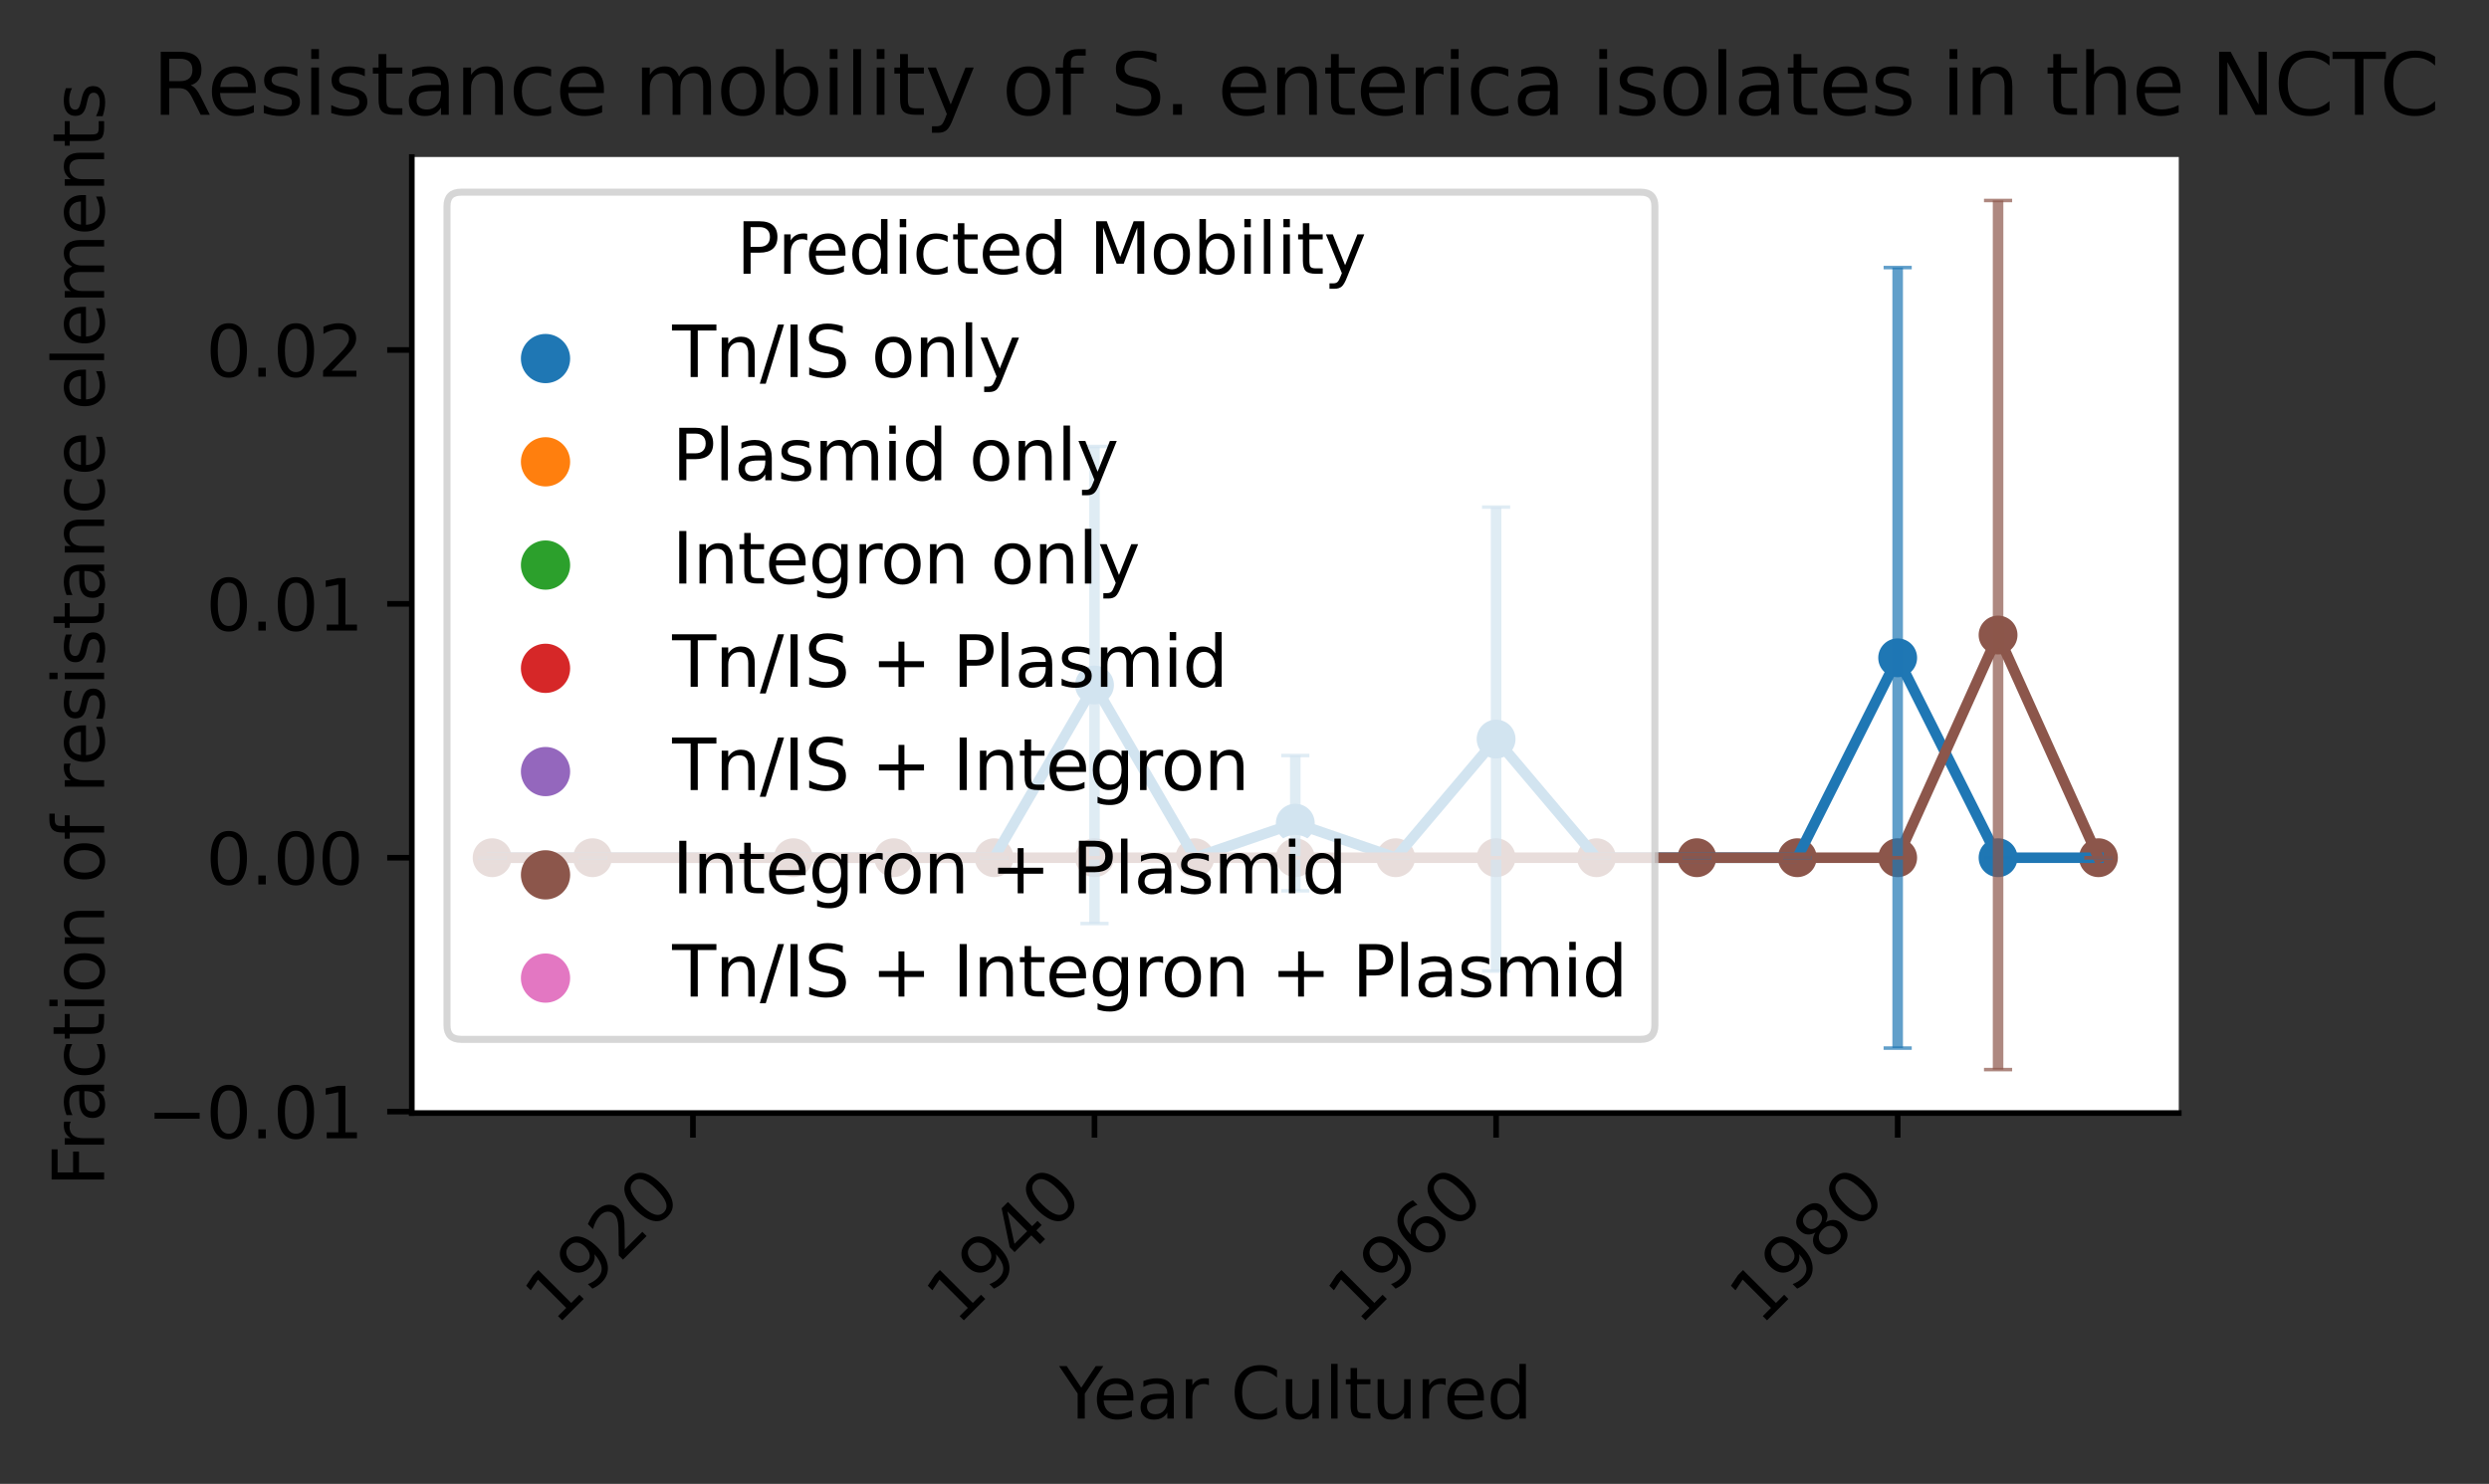 <?xml version="1.0" encoding="utf-8" standalone="no"?>
<!DOCTYPE svg PUBLIC "-//W3C//DTD SVG 1.1//EN"
  "http://www.w3.org/Graphics/SVG/1.1/DTD/svg11.dtd">
<svg xmlns:xlink="http://www.w3.org/1999/xlink" width="353.709pt" height="210.936pt" viewBox="0 0 353.709 210.936" xmlns="http://www.w3.org/2000/svg" version="1.1">
 <rect x="0" y="0" width="353.709" height="210.936" fill="#333333" stroke="none"/>
 <defs>
  <style type="text/css">*{stroke-linejoin: round; stroke-linecap: butt}</style>
 </defs>
 <g id="figure_1">
  <g id="patch_1">
   <path d="M 0 210.936 
L 353.709 210.936 
L 353.709 0 
L 0 0 
L 0 210.936 
z
" style="fill: none"/>
  </g>
  <g id="axes_1">
   <g id="patch_2">
    <path d="M 58.523 158.218 
L 309.623 158.218 
L 309.623 22.318 
L 58.523 22.318 
z
" style="fill: #ffffff"/>
   </g>
   <g id="PathCollection_1">
    <defs>
     <path id="C0_0_314b1e06dd" d="M 0 3 
C 0.796 3 1.559 2.684 2.121 2.121 
C 2.684 1.559 3 0.796 3 -0 
C 3 -0.796 2.684 -1.559 2.121 -2.121 
C 1.559 -2.684 0.796 -3 0 -3 
C -0.796 -3 -1.559 -2.684 -2.121 -2.121 
C -2.684 -1.559 -3 -0.796 -3 0 
C -3 0.796 -2.684 1.559 -2.121 2.121 
C -1.559 2.684 -0.796 3 0 3 
z
"/>
    </defs>
    <g clip-path="url(#pf74158a740)">
     <use xlink:href="#C0_0_314b1e06dd" x="69.937" y="121.924" style="fill: #1f77b4; stroke: #ffffff; stroke-width: 0.48"/>
    </g>
    <g clip-path="url(#pf74158a740)">
     <use xlink:href="#C0_0_314b1e06dd" x="69.937" y="121.924" style="fill: #8c564b; stroke: #ffffff; stroke-width: 0.48"/>
    </g>
    <g clip-path="url(#pf74158a740)">
     <use xlink:href="#C0_0_314b1e06dd" x="84.204" y="121.924" style="fill: #1f77b4; stroke: #ffffff; stroke-width: 0.48"/>
    </g>
    <g clip-path="url(#pf74158a740)">
     <use xlink:href="#C0_0_314b1e06dd" x="84.204" y="121.924" style="fill: #8c564b; stroke: #ffffff; stroke-width: 0.48"/>
    </g>
    <g clip-path="url(#pf74158a740)">
     <use xlink:href="#C0_0_314b1e06dd" x="112.738" y="121.924" style="fill: #1f77b4; stroke: #ffffff; stroke-width: 0.48"/>
    </g>
    <g clip-path="url(#pf74158a740)">
     <use xlink:href="#C0_0_314b1e06dd" x="112.738" y="121.924" style="fill: #8c564b; stroke: #ffffff; stroke-width: 0.48"/>
    </g>
    <g clip-path="url(#pf74158a740)">
     <use xlink:href="#C0_0_314b1e06dd" x="127.005" y="121.924" style="fill: #1f77b4; stroke: #ffffff; stroke-width: 0.48"/>
    </g>
    <g clip-path="url(#pf74158a740)">
     <use xlink:href="#C0_0_314b1e06dd" x="127.005" y="121.924" style="fill: #8c564b; stroke: #ffffff; stroke-width: 0.48"/>
    </g>
    <g clip-path="url(#pf74158a740)">
     <use xlink:href="#C0_0_314b1e06dd" x="141.272" y="121.924" style="fill: #1f77b4; stroke: #ffffff; stroke-width: 0.48"/>
    </g>
    <g clip-path="url(#pf74158a740)">
     <use xlink:href="#C0_0_314b1e06dd" x="141.272" y="121.924" style="fill: #8c564b; stroke: #ffffff; stroke-width: 0.48"/>
    </g>
    <g clip-path="url(#pf74158a740)">
     <use xlink:href="#C0_0_314b1e06dd" x="155.539" y="97.375" style="fill: #1f77b4; stroke: #ffffff; stroke-width: 0.48"/>
    </g>
    <g clip-path="url(#pf74158a740)">
     <use xlink:href="#C0_0_314b1e06dd" x="155.539" y="121.924" style="fill: #8c564b; stroke: #ffffff; stroke-width: 0.48"/>
    </g>
    <g clip-path="url(#pf74158a740)">
     <use xlink:href="#C0_0_314b1e06dd" x="169.806" y="121.924" style="fill: #1f77b4; stroke: #ffffff; stroke-width: 0.48"/>
    </g>
    <g clip-path="url(#pf74158a740)">
     <use xlink:href="#C0_0_314b1e06dd" x="169.806" y="121.924" style="fill: #8c564b; stroke: #ffffff; stroke-width: 0.48"/>
    </g>
    <g clip-path="url(#pf74158a740)">
     <use xlink:href="#C0_0_314b1e06dd" x="184.073" y="117.014" style="fill: #1f77b4; stroke: #ffffff; stroke-width: 0.48"/>
    </g>
    <g clip-path="url(#pf74158a740)">
     <use xlink:href="#C0_0_314b1e06dd" x="184.073" y="121.924" style="fill: #8c564b; stroke: #ffffff; stroke-width: 0.48"/>
    </g>
    <g clip-path="url(#pf74158a740)">
     <use xlink:href="#C0_0_314b1e06dd" x="198.34" y="121.924" style="fill: #1f77b4; stroke: #ffffff; stroke-width: 0.48"/>
    </g>
    <g clip-path="url(#pf74158a740)">
     <use xlink:href="#C0_0_314b1e06dd" x="198.34" y="121.924" style="fill: #8c564b; stroke: #ffffff; stroke-width: 0.48"/>
    </g>
    <g clip-path="url(#pf74158a740)">
     <use xlink:href="#C0_0_314b1e06dd" x="212.608" y="105.061" style="fill: #1f77b4; stroke: #ffffff; stroke-width: 0.48"/>
    </g>
    <g clip-path="url(#pf74158a740)">
     <use xlink:href="#C0_0_314b1e06dd" x="212.608" y="121.924" style="fill: #8c564b; stroke: #ffffff; stroke-width: 0.48"/>
    </g>
    <g clip-path="url(#pf74158a740)">
     <use xlink:href="#C0_0_314b1e06dd" x="226.875" y="121.924" style="fill: #1f77b4; stroke: #ffffff; stroke-width: 0.48"/>
    </g>
    <g clip-path="url(#pf74158a740)">
     <use xlink:href="#C0_0_314b1e06dd" x="226.875" y="121.924" style="fill: #8c564b; stroke: #ffffff; stroke-width: 0.48"/>
    </g>
    <g clip-path="url(#pf74158a740)">
     <use xlink:href="#C0_0_314b1e06dd" x="241.142" y="121.924" style="fill: #1f77b4; stroke: #ffffff; stroke-width: 0.48"/>
    </g>
    <g clip-path="url(#pf74158a740)">
     <use xlink:href="#C0_0_314b1e06dd" x="241.142" y="121.924" style="fill: #8c564b; stroke: #ffffff; stroke-width: 0.48"/>
    </g>
    <g clip-path="url(#pf74158a740)">
     <use xlink:href="#C0_0_314b1e06dd" x="255.409" y="121.924" style="fill: #1f77b4; stroke: #ffffff; stroke-width: 0.48"/>
    </g>
    <g clip-path="url(#pf74158a740)">
     <use xlink:href="#C0_0_314b1e06dd" x="255.409" y="121.924" style="fill: #8c564b; stroke: #ffffff; stroke-width: 0.48"/>
    </g>
    <g clip-path="url(#pf74158a740)">
     <use xlink:href="#C0_0_314b1e06dd" x="269.676" y="93.508" style="fill: #1f77b4; stroke: #ffffff; stroke-width: 0.48"/>
    </g>
    <g clip-path="url(#pf74158a740)">
     <use xlink:href="#C0_0_314b1e06dd" x="269.676" y="121.924" style="fill: #8c564b; stroke: #ffffff; stroke-width: 0.48"/>
    </g>
    <g clip-path="url(#pf74158a740)">
     <use xlink:href="#C0_0_314b1e06dd" x="283.943" y="121.924" style="fill: #1f77b4; stroke: #ffffff; stroke-width: 0.48"/>
    </g>
    <g clip-path="url(#pf74158a740)">
     <use xlink:href="#C0_0_314b1e06dd" x="283.943" y="90.268" style="fill: #8c564b; stroke: #ffffff; stroke-width: 0.48"/>
    </g>
    <g clip-path="url(#pf74158a740)">
     <use xlink:href="#C0_0_314b1e06dd" x="298.21" y="121.924" style="fill: #1f77b4; stroke: #ffffff; stroke-width: 0.48"/>
    </g>
    <g clip-path="url(#pf74158a740)">
     <use xlink:href="#C0_0_314b1e06dd" x="298.21" y="121.924" style="fill: #8c564b; stroke: #ffffff; stroke-width: 0.48"/>
    </g>
   </g>
   <g id="PathCollection_2"/>
   <g id="PathCollection_3"/>
   <g id="PathCollection_4"/>
   <g id="PathCollection_5"/>
   <g id="PathCollection_6"/>
   <g id="PathCollection_7"/>
   <g id="PathCollection_8"/>
   <g id="matplotlib.axis_1">
    <g id="xtick_1">
     <g id="line2d_1">
      <defs>
       <path id="me77379449d" d="M 0 0 
L 0 3.5 
" style="stroke: #000000; stroke-width: 0.8"/>
      </defs>
      <g>
       <use xlink:href="#me77379449d" x="98.471" y="158.218" style="stroke: #000000; stroke-width: 0.8"/>
      </g>
     </g>
     <g id="text_1">
      <!-- 1920 -->
      <g transform="translate(79.005 188.587)rotate(-45)scale(0.1 -0.1)">
       <defs>
        <path id="DejaVuSans-31" d="M 794 531 
L 1825 531 
L 1825 4091 
L 703 3866 
L 703 4441 
L 1819 4666 
L 2450 4666 
L 2450 531 
L 3481 531 
L 3481 0 
L 794 0 
L 794 531 
z
" transform="scale(0.016)"/>
        <path id="DejaVuSans-39" d="M 703 97 
L 703 672 
Q 941 559 1184 500 
Q 1428 441 1663 441 
Q 2288 441 2617 861 
Q 2947 1281 2994 2138 
Q 2813 1869 2534 1725 
Q 2256 1581 1919 1581 
Q 1219 1581 811 2004 
Q 403 2428 403 3163 
Q 403 3881 828 4315 
Q 1253 4750 1959 4750 
Q 2769 4750 3195 4129 
Q 3622 3509 3622 2328 
Q 3622 1225 3098 567 
Q 2575 -91 1691 -91 
Q 1453 -91 1209 -44 
Q 966 3 703 97 
z
M 1959 2075 
Q 2384 2075 2632 2365 
Q 2881 2656 2881 3163 
Q 2881 3666 2632 3958 
Q 2384 4250 1959 4250 
Q 1534 4250 1286 3958 
Q 1038 3666 1038 3163 
Q 1038 2656 1286 2365 
Q 1534 2075 1959 2075 
z
" transform="scale(0.016)"/>
        <path id="DejaVuSans-32" d="M 1228 531 
L 3431 531 
L 3431 0 
L 469 0 
L 469 531 
Q 828 903 1448 1529 
Q 2069 2156 2228 2338 
Q 2531 2678 2651 2914 
Q 2772 3150 2772 3378 
Q 2772 3750 2511 3984 
Q 2250 4219 1831 4219 
Q 1534 4219 1204 4116 
Q 875 4013 500 3803 
L 500 4441 
Q 881 4594 1212 4672 
Q 1544 4750 1819 4750 
Q 2544 4750 2975 4387 
Q 3406 4025 3406 3419 
Q 3406 3131 3298 2873 
Q 3191 2616 2906 2266 
Q 2828 2175 2409 1742 
Q 1991 1309 1228 531 
z
" transform="scale(0.016)"/>
        <path id="DejaVuSans-30" d="M 2034 4250 
Q 1547 4250 1301 3770 
Q 1056 3291 1056 2328 
Q 1056 1369 1301 889 
Q 1547 409 2034 409 
Q 2525 409 2770 889 
Q 3016 1369 3016 2328 
Q 3016 3291 2770 3770 
Q 2525 4250 2034 4250 
z
M 2034 4750 
Q 2819 4750 3233 4129 
Q 3647 3509 3647 2328 
Q 3647 1150 3233 529 
Q 2819 -91 2034 -91 
Q 1250 -91 836 529 
Q 422 1150 422 2328 
Q 422 3509 836 4129 
Q 1250 4750 2034 4750 
z
" transform="scale(0.016)"/>
       </defs>
       <use xlink:href="#DejaVuSans-31"/>
       <use xlink:href="#DejaVuSans-39" x="63.623"/>
       <use xlink:href="#DejaVuSans-32" x="127.246"/>
       <use xlink:href="#DejaVuSans-30" x="190.869"/>
      </g>
     </g>
    </g>
    <g id="xtick_2">
     <g id="line2d_2">
      <g>
       <use xlink:href="#me77379449d" x="155.539" y="158.218" style="stroke: #000000; stroke-width: 0.8"/>
      </g>
     </g>
     <g id="text_2">
      <!-- 1940 -->
      <g transform="translate(136.073 188.587)rotate(-45)scale(0.1 -0.1)">
       <defs>
        <path id="DejaVuSans-34" d="M 2419 4116 
L 825 1625 
L 2419 1625 
L 2419 4116 
z
M 2253 4666 
L 3047 4666 
L 3047 1625 
L 3713 1625 
L 3713 1100 
L 3047 1100 
L 3047 0 
L 2419 0 
L 2419 1100 
L 313 1100 
L 313 1709 
L 2253 4666 
z
" transform="scale(0.016)"/>
       </defs>
       <use xlink:href="#DejaVuSans-31"/>
       <use xlink:href="#DejaVuSans-39" x="63.623"/>
       <use xlink:href="#DejaVuSans-34" x="127.246"/>
       <use xlink:href="#DejaVuSans-30" x="190.869"/>
      </g>
     </g>
    </g>
    <g id="xtick_3">
     <g id="line2d_3">
      <g>
       <use xlink:href="#me77379449d" x="212.608" y="158.218" style="stroke: #000000; stroke-width: 0.8"/>
      </g>
     </g>
     <g id="text_3">
      <!-- 1960 -->
      <g transform="translate(193.141 188.587)rotate(-45)scale(0.1 -0.1)">
       <defs>
        <path id="DejaVuSans-36" d="M 2113 2584 
Q 1688 2584 1439 2293 
Q 1191 2003 1191 1497 
Q 1191 994 1439 701 
Q 1688 409 2113 409 
Q 2538 409 2786 701 
Q 3034 994 3034 1497 
Q 3034 2003 2786 2293 
Q 2538 2584 2113 2584 
z
M 3366 4563 
L 3366 3988 
Q 3128 4100 2886 4159 
Q 2644 4219 2406 4219 
Q 1781 4219 1451 3797 
Q 1122 3375 1075 2522 
Q 1259 2794 1537 2939 
Q 1816 3084 2150 3084 
Q 2853 3084 3261 2657 
Q 3669 2231 3669 1497 
Q 3669 778 3244 343 
Q 2819 -91 2113 -91 
Q 1303 -91 875 529 
Q 447 1150 447 2328 
Q 447 3434 972 4092 
Q 1497 4750 2381 4750 
Q 2619 4750 2861 4703 
Q 3103 4656 3366 4563 
z
" transform="scale(0.016)"/>
       </defs>
       <use xlink:href="#DejaVuSans-31"/>
       <use xlink:href="#DejaVuSans-39" x="63.623"/>
       <use xlink:href="#DejaVuSans-36" x="127.246"/>
       <use xlink:href="#DejaVuSans-30" x="190.869"/>
      </g>
     </g>
    </g>
    <g id="xtick_4">
     <g id="line2d_4">
      <g>
       <use xlink:href="#me77379449d" x="269.676" y="158.218" style="stroke: #000000; stroke-width: 0.8"/>
      </g>
     </g>
     <g id="text_4">
      <!-- 1980 -->
      <g transform="translate(250.209 188.587)rotate(-45)scale(0.1 -0.1)">
       <defs>
        <path id="DejaVuSans-38" d="M 2034 2216 
Q 1584 2216 1326 1975 
Q 1069 1734 1069 1313 
Q 1069 891 1326 650 
Q 1584 409 2034 409 
Q 2484 409 2743 651 
Q 3003 894 3003 1313 
Q 3003 1734 2745 1975 
Q 2488 2216 2034 2216 
z
M 1403 2484 
Q 997 2584 770 2862 
Q 544 3141 544 3541 
Q 544 4100 942 4425 
Q 1341 4750 2034 4750 
Q 2731 4750 3128 4425 
Q 3525 4100 3525 3541 
Q 3525 3141 3298 2862 
Q 3072 2584 2669 2484 
Q 3125 2378 3379 2068 
Q 3634 1759 3634 1313 
Q 3634 634 3220 271 
Q 2806 -91 2034 -91 
Q 1263 -91 848 271 
Q 434 634 434 1313 
Q 434 1759 690 2068 
Q 947 2378 1403 2484 
z
M 1172 3481 
Q 1172 3119 1398 2916 
Q 1625 2713 2034 2713 
Q 2441 2713 2670 2916 
Q 2900 3119 2900 3481 
Q 2900 3844 2670 4047 
Q 2441 4250 2034 4250 
Q 1625 4250 1398 4047 
Q 1172 3844 1172 3481 
z
" transform="scale(0.016)"/>
       </defs>
       <use xlink:href="#DejaVuSans-31"/>
       <use xlink:href="#DejaVuSans-39" x="63.623"/>
       <use xlink:href="#DejaVuSans-38" x="127.246"/>
       <use xlink:href="#DejaVuSans-30" x="190.869"/>
      </g>
     </g>
    </g>
    <g id="text_5">
     <!-- Year Cultured -->
     <g transform="translate(150.525 201.656)scale(0.1 -0.1)">
      <defs>
       <path id="DejaVuSans-59" d="M -13 4666 
L 666 4666 
L 1959 2747 
L 3244 4666 
L 3922 4666 
L 2272 2222 
L 2272 0 
L 1638 0 
L 1638 2222 
L -13 4666 
z
" transform="scale(0.016)"/>
       <path id="DejaVuSans-65" d="M 3597 1894 
L 3597 1613 
L 953 1613 
Q 991 1019 1311 708 
Q 1631 397 2203 397 
Q 2534 397 2845 478 
Q 3156 559 3463 722 
L 3463 178 
Q 3153 47 2828 -22 
Q 2503 -91 2169 -91 
Q 1331 -91 842 396 
Q 353 884 353 1716 
Q 353 2575 817 3079 
Q 1281 3584 2069 3584 
Q 2775 3584 3186 3129 
Q 3597 2675 3597 1894 
z
M 3022 2063 
Q 3016 2534 2758 2815 
Q 2500 3097 2075 3097 
Q 1594 3097 1305 2825 
Q 1016 2553 972 2059 
L 3022 2063 
z
" transform="scale(0.016)"/>
       <path id="DejaVuSans-61" d="M 2194 1759 
Q 1497 1759 1228 1600 
Q 959 1441 959 1056 
Q 959 750 1161 570 
Q 1363 391 1709 391 
Q 2188 391 2477 730 
Q 2766 1069 2766 1631 
L 2766 1759 
L 2194 1759 
z
M 3341 1997 
L 3341 0 
L 2766 0 
L 2766 531 
Q 2569 213 2275 61 
Q 1981 -91 1556 -91 
Q 1019 -91 701 211 
Q 384 513 384 1019 
Q 384 1609 779 1909 
Q 1175 2209 1959 2209 
L 2766 2209 
L 2766 2266 
Q 2766 2663 2505 2880 
Q 2244 3097 1772 3097 
Q 1472 3097 1187 3025 
Q 903 2953 641 2809 
L 641 3341 
Q 956 3463 1253 3523 
Q 1550 3584 1831 3584 
Q 2591 3584 2966 3190 
Q 3341 2797 3341 1997 
z
" transform="scale(0.016)"/>
       <path id="DejaVuSans-72" d="M 2631 2963 
Q 2534 3019 2420 3045 
Q 2306 3072 2169 3072 
Q 1681 3072 1420 2755 
Q 1159 2438 1159 1844 
L 1159 0 
L 581 0 
L 581 3500 
L 1159 3500 
L 1159 2956 
Q 1341 3275 1631 3429 
Q 1922 3584 2338 3584 
Q 2397 3584 2469 3576 
Q 2541 3569 2628 3553 
L 2631 2963 
z
" transform="scale(0.016)"/>
       <path id="DejaVuSans-20" transform="scale(0.016)"/>
       <path id="DejaVuSans-43" d="M 4122 4306 
L 4122 3641 
Q 3803 3938 3442 4084 
Q 3081 4231 2675 4231 
Q 1875 4231 1450 3742 
Q 1025 3253 1025 2328 
Q 1025 1406 1450 917 
Q 1875 428 2675 428 
Q 3081 428 3442 575 
Q 3803 722 4122 1019 
L 4122 359 
Q 3791 134 3420 21 
Q 3050 -91 2638 -91 
Q 1578 -91 968 557 
Q 359 1206 359 2328 
Q 359 3453 968 4101 
Q 1578 4750 2638 4750 
Q 3056 4750 3426 4639 
Q 3797 4528 4122 4306 
z
" transform="scale(0.016)"/>
       <path id="DejaVuSans-75" d="M 544 1381 
L 544 3500 
L 1119 3500 
L 1119 1403 
Q 1119 906 1312 657 
Q 1506 409 1894 409 
Q 2359 409 2629 706 
Q 2900 1003 2900 1516 
L 2900 3500 
L 3475 3500 
L 3475 0 
L 2900 0 
L 2900 538 
Q 2691 219 2414 64 
Q 2138 -91 1772 -91 
Q 1169 -91 856 284 
Q 544 659 544 1381 
z
M 1991 3584 
L 1991 3584 
z
" transform="scale(0.016)"/>
       <path id="DejaVuSans-6c" d="M 603 4863 
L 1178 4863 
L 1178 0 
L 603 0 
L 603 4863 
z
" transform="scale(0.016)"/>
       <path id="DejaVuSans-74" d="M 1172 4494 
L 1172 3500 
L 2356 3500 
L 2356 3053 
L 1172 3053 
L 1172 1153 
Q 1172 725 1289 603 
Q 1406 481 1766 481 
L 2356 481 
L 2356 0 
L 1766 0 
Q 1100 0 847 248 
Q 594 497 594 1153 
L 594 3053 
L 172 3053 
L 172 3500 
L 594 3500 
L 594 4494 
L 1172 4494 
z
" transform="scale(0.016)"/>
       <path id="DejaVuSans-64" d="M 2906 2969 
L 2906 4863 
L 3481 4863 
L 3481 0 
L 2906 0 
L 2906 525 
Q 2725 213 2448 61 
Q 2172 -91 1784 -91 
Q 1150 -91 751 415 
Q 353 922 353 1747 
Q 353 2572 751 3078 
Q 1150 3584 1784 3584 
Q 2172 3584 2448 3432 
Q 2725 3281 2906 2969 
z
M 947 1747 
Q 947 1113 1208 752 
Q 1469 391 1925 391 
Q 2381 391 2643 752 
Q 2906 1113 2906 1747 
Q 2906 2381 2643 2742 
Q 2381 3103 1925 3103 
Q 1469 3103 1208 2742 
Q 947 2381 947 1747 
z
" transform="scale(0.016)"/>
      </defs>
      <use xlink:href="#DejaVuSans-59"/>
      <use xlink:href="#DejaVuSans-65" x="47.834"/>
      <use xlink:href="#DejaVuSans-61" x="109.357"/>
      <use xlink:href="#DejaVuSans-72" x="170.637"/>
      <use xlink:href="#DejaVuSans-20" x="211.75"/>
      <use xlink:href="#DejaVuSans-43" x="243.537"/>
      <use xlink:href="#DejaVuSans-75" x="313.361"/>
      <use xlink:href="#DejaVuSans-6c" x="376.74"/>
      <use xlink:href="#DejaVuSans-74" x="404.523"/>
      <use xlink:href="#DejaVuSans-75" x="443.732"/>
      <use xlink:href="#DejaVuSans-72" x="507.111"/>
      <use xlink:href="#DejaVuSans-65" x="545.975"/>
      <use xlink:href="#DejaVuSans-64" x="607.498"/>
     </g>
    </g>
   </g>
   <g id="matplotlib.axis_2">
    <g id="ytick_1">
     <g id="line2d_5">
      <defs>
       <path id="m87de2705c2" d="M 0 0 
L -3.5 0 
" style="stroke: #000000; stroke-width: 0.8"/>
      </defs>
      <g>
       <use xlink:href="#m87de2705c2" x="58.523" y="158.012" style="stroke: #000000; stroke-width: 0.8"/>
      </g>
     </g>
     <g id="text_6">
      <!-- −0.01 -->
      <g transform="translate(20.878 161.811)scale(0.1 -0.1)">
       <defs>
        <path id="DejaVuSans-2212" d="M 678 2272 
L 4684 2272 
L 4684 1741 
L 678 1741 
L 678 2272 
z
" transform="scale(0.016)"/>
        <path id="DejaVuSans-2e" d="M 684 794 
L 1344 794 
L 1344 0 
L 684 0 
L 684 794 
z
" transform="scale(0.016)"/>
       </defs>
       <use xlink:href="#DejaVuSans-2212"/>
       <use xlink:href="#DejaVuSans-30" x="83.789"/>
       <use xlink:href="#DejaVuSans-2e" x="147.412"/>
       <use xlink:href="#DejaVuSans-30" x="179.199"/>
       <use xlink:href="#DejaVuSans-31" x="242.822"/>
      </g>
     </g>
    </g>
    <g id="ytick_2">
     <g id="line2d_6">
      <g>
       <use xlink:href="#m87de2705c2" x="58.523" y="121.924" style="stroke: #000000; stroke-width: 0.8"/>
      </g>
     </g>
     <g id="text_7">
      <!-- 0.00 -->
      <g transform="translate(29.258 125.723)scale(0.1 -0.1)">
       <use xlink:href="#DejaVuSans-30"/>
       <use xlink:href="#DejaVuSans-2e" x="63.623"/>
       <use xlink:href="#DejaVuSans-30" x="95.41"/>
       <use xlink:href="#DejaVuSans-30" x="159.033"/>
      </g>
     </g>
    </g>
    <g id="ytick_3">
     <g id="line2d_7">
      <g>
       <use xlink:href="#m87de2705c2" x="58.523" y="85.836" style="stroke: #000000; stroke-width: 0.8"/>
      </g>
     </g>
     <g id="text_8">
      <!-- 0.01 -->
      <g transform="translate(29.258 89.636)scale(0.1 -0.1)">
       <use xlink:href="#DejaVuSans-30"/>
       <use xlink:href="#DejaVuSans-2e" x="63.623"/>
       <use xlink:href="#DejaVuSans-30" x="95.41"/>
       <use xlink:href="#DejaVuSans-31" x="159.033"/>
      </g>
     </g>
    </g>
    <g id="ytick_4">
     <g id="line2d_8">
      <g>
       <use xlink:href="#m87de2705c2" x="58.523" y="49.749" style="stroke: #000000; stroke-width: 0.8"/>
      </g>
     </g>
     <g id="text_9">
      <!-- 0.02 -->
      <g transform="translate(29.258 53.548)scale(0.1 -0.1)">
       <use xlink:href="#DejaVuSans-30"/>
       <use xlink:href="#DejaVuSans-2e" x="63.623"/>
       <use xlink:href="#DejaVuSans-30" x="95.41"/>
       <use xlink:href="#DejaVuSans-32" x="159.033"/>
      </g>
     </g>
    </g>
    <g id="text_10">
     <!-- Fraction of resistance elements -->
     <g transform="translate(14.798 168.674)rotate(-90)scale(0.1 -0.1)">
      <defs>
       <path id="DejaVuSans-46" d="M 628 4666 
L 3309 4666 
L 3309 4134 
L 1259 4134 
L 1259 2759 
L 3109 2759 
L 3109 2228 
L 1259 2228 
L 1259 0 
L 628 0 
L 628 4666 
z
" transform="scale(0.016)"/>
       <path id="DejaVuSans-63" d="M 3122 3366 
L 3122 2828 
Q 2878 2963 2633 3030 
Q 2388 3097 2138 3097 
Q 1578 3097 1268 2742 
Q 959 2388 959 1747 
Q 959 1106 1268 751 
Q 1578 397 2138 397 
Q 2388 397 2633 464 
Q 2878 531 3122 666 
L 3122 134 
Q 2881 22 2623 -34 
Q 2366 -91 2075 -91 
Q 1284 -91 818 406 
Q 353 903 353 1747 
Q 353 2603 823 3093 
Q 1294 3584 2113 3584 
Q 2378 3584 2631 3529 
Q 2884 3475 3122 3366 
z
" transform="scale(0.016)"/>
       <path id="DejaVuSans-69" d="M 603 3500 
L 1178 3500 
L 1178 0 
L 603 0 
L 603 3500 
z
M 603 4863 
L 1178 4863 
L 1178 4134 
L 603 4134 
L 603 4863 
z
" transform="scale(0.016)"/>
       <path id="DejaVuSans-6f" d="M 1959 3097 
Q 1497 3097 1228 2736 
Q 959 2375 959 1747 
Q 959 1119 1226 758 
Q 1494 397 1959 397 
Q 2419 397 2687 759 
Q 2956 1122 2956 1747 
Q 2956 2369 2687 2733 
Q 2419 3097 1959 3097 
z
M 1959 3584 
Q 2709 3584 3137 3096 
Q 3566 2609 3566 1747 
Q 3566 888 3137 398 
Q 2709 -91 1959 -91 
Q 1206 -91 779 398 
Q 353 888 353 1747 
Q 353 2609 779 3096 
Q 1206 3584 1959 3584 
z
" transform="scale(0.016)"/>
       <path id="DejaVuSans-6e" d="M 3513 2113 
L 3513 0 
L 2938 0 
L 2938 2094 
Q 2938 2591 2744 2837 
Q 2550 3084 2163 3084 
Q 1697 3084 1428 2787 
Q 1159 2491 1159 1978 
L 1159 0 
L 581 0 
L 581 3500 
L 1159 3500 
L 1159 2956 
Q 1366 3272 1645 3428 
Q 1925 3584 2291 3584 
Q 2894 3584 3203 3211 
Q 3513 2838 3513 2113 
z
" transform="scale(0.016)"/>
       <path id="DejaVuSans-66" d="M 2375 4863 
L 2375 4384 
L 1825 4384 
Q 1516 4384 1395 4259 
Q 1275 4134 1275 3809 
L 1275 3500 
L 2222 3500 
L 2222 3053 
L 1275 3053 
L 1275 0 
L 697 0 
L 697 3053 
L 147 3053 
L 147 3500 
L 697 3500 
L 697 3744 
Q 697 4328 969 4595 
Q 1241 4863 1831 4863 
L 2375 4863 
z
" transform="scale(0.016)"/>
       <path id="DejaVuSans-73" d="M 2834 3397 
L 2834 2853 
Q 2591 2978 2328 3040 
Q 2066 3103 1784 3103 
Q 1356 3103 1142 2972 
Q 928 2841 928 2578 
Q 928 2378 1081 2264 
Q 1234 2150 1697 2047 
L 1894 2003 
Q 2506 1872 2764 1633 
Q 3022 1394 3022 966 
Q 3022 478 2636 193 
Q 2250 -91 1575 -91 
Q 1294 -91 989 -36 
Q 684 19 347 128 
L 347 722 
Q 666 556 975 473 
Q 1284 391 1588 391 
Q 1994 391 2212 530 
Q 2431 669 2431 922 
Q 2431 1156 2273 1281 
Q 2116 1406 1581 1522 
L 1381 1569 
Q 847 1681 609 1914 
Q 372 2147 372 2553 
Q 372 3047 722 3315 
Q 1072 3584 1716 3584 
Q 2034 3584 2315 3537 
Q 2597 3491 2834 3397 
z
" transform="scale(0.016)"/>
       <path id="DejaVuSans-6d" d="M 3328 2828 
Q 3544 3216 3844 3400 
Q 4144 3584 4550 3584 
Q 5097 3584 5394 3201 
Q 5691 2819 5691 2113 
L 5691 0 
L 5113 0 
L 5113 2094 
Q 5113 2597 4934 2840 
Q 4756 3084 4391 3084 
Q 3944 3084 3684 2787 
Q 3425 2491 3425 1978 
L 3425 0 
L 2847 0 
L 2847 2094 
Q 2847 2600 2669 2842 
Q 2491 3084 2119 3084 
Q 1678 3084 1418 2786 
Q 1159 2488 1159 1978 
L 1159 0 
L 581 0 
L 581 3500 
L 1159 3500 
L 1159 2956 
Q 1356 3278 1631 3431 
Q 1906 3584 2284 3584 
Q 2666 3584 2933 3390 
Q 3200 3197 3328 2828 
z
" transform="scale(0.016)"/>
      </defs>
      <use xlink:href="#DejaVuSans-46"/>
      <use xlink:href="#DejaVuSans-72" x="50.27"/>
      <use xlink:href="#DejaVuSans-61" x="91.383"/>
      <use xlink:href="#DejaVuSans-63" x="152.662"/>
      <use xlink:href="#DejaVuSans-74" x="207.643"/>
      <use xlink:href="#DejaVuSans-69" x="246.852"/>
      <use xlink:href="#DejaVuSans-6f" x="274.635"/>
      <use xlink:href="#DejaVuSans-6e" x="335.816"/>
      <use xlink:href="#DejaVuSans-20" x="399.195"/>
      <use xlink:href="#DejaVuSans-6f" x="430.982"/>
      <use xlink:href="#DejaVuSans-66" x="492.164"/>
      <use xlink:href="#DejaVuSans-20" x="527.369"/>
      <use xlink:href="#DejaVuSans-72" x="559.156"/>
      <use xlink:href="#DejaVuSans-65" x="598.02"/>
      <use xlink:href="#DejaVuSans-73" x="659.543"/>
      <use xlink:href="#DejaVuSans-69" x="711.643"/>
      <use xlink:href="#DejaVuSans-73" x="739.426"/>
      <use xlink:href="#DejaVuSans-74" x="791.525"/>
      <use xlink:href="#DejaVuSans-61" x="830.734"/>
      <use xlink:href="#DejaVuSans-6e" x="892.014"/>
      <use xlink:href="#DejaVuSans-63" x="955.393"/>
      <use xlink:href="#DejaVuSans-65" x="1010.373"/>
      <use xlink:href="#DejaVuSans-20" x="1071.896"/>
      <use xlink:href="#DejaVuSans-65" x="1103.684"/>
      <use xlink:href="#DejaVuSans-6c" x="1165.207"/>
      <use xlink:href="#DejaVuSans-65" x="1192.99"/>
      <use xlink:href="#DejaVuSans-6d" x="1254.514"/>
      <use xlink:href="#DejaVuSans-65" x="1351.926"/>
      <use xlink:href="#DejaVuSans-6e" x="1413.449"/>
      <use xlink:href="#DejaVuSans-74" x="1476.828"/>
      <use xlink:href="#DejaVuSans-73" x="1516.037"/>
     </g>
    </g>
   </g>
   <g id="line2d_9">
    <path d="M 69.937 121.924 
L 84.204 121.924 
L 112.738 121.924 
L 127.005 121.924 
L 141.272 121.924 
L 155.539 97.375 
L 169.806 121.924 
L 184.073 117.014 
L 198.34 121.924 
L 212.608 105.061 
L 226.875 121.924 
L 241.142 121.924 
L 255.409 121.924 
L 269.676 93.508 
L 283.943 121.924 
L 298.21 121.924 
" clip-path="url(#pf74158a740)" style="fill: none; stroke: #1f77b4; stroke-width: 1.5; stroke-linecap: square"/>
   </g>
   <g id="line2d_10">
    <path d="M 69.937 121.924 
L 84.204 121.924 
L 112.738 121.924 
L 127.005 121.924 
L 141.272 121.924 
L 155.539 121.924 
L 169.806 121.924 
L 184.073 121.924 
L 198.34 121.924 
L 212.608 121.924 
L 226.875 121.924 
L 241.142 121.924 
L 255.409 121.924 
L 269.676 121.924 
L 283.943 90.268 
L 298.21 121.924 
" clip-path="url(#pf74158a740)" style="fill: none; stroke: #8c564b; stroke-width: 1.5; stroke-linecap: square"/>
   </g>
   <g id="LineCollection_1">
    <path d="M 69.937 121.924 
L 69.937 121.924 
" clip-path="url(#pf74158a740)" style="fill: none; stroke: #1f77b4; stroke-opacity: 0.7; stroke-width: 1.5"/>
   </g>
   <g id="line2d_11">
    <defs>
     <path id="m2454af4a86" d="M 2 0 
L -2 -0 
" style="stroke: #1f77b4; stroke-opacity: 0.7; stroke-width: 0.5"/>
    </defs>
    <g clip-path="url(#pf74158a740)">
     <use xlink:href="#m2454af4a86" x="69.937" y="121.924" style="fill: #1f77b4; fill-opacity: 0.7; stroke: #1f77b4; stroke-opacity: 0.7; stroke-width: 0.5"/>
    </g>
   </g>
   <g id="line2d_12">
    <g clip-path="url(#pf74158a740)">
     <use xlink:href="#m2454af4a86" x="69.937" y="121.924" style="fill: #1f77b4; fill-opacity: 0.7; stroke: #1f77b4; stroke-opacity: 0.7; stroke-width: 0.5"/>
    </g>
   </g>
   <g id="LineCollection_2">
    <path d="M 69.937 121.924 
L 69.937 121.924 
" clip-path="url(#pf74158a740)" style="fill: none; stroke: #8c564b; stroke-opacity: 0.7; stroke-width: 1.5"/>
   </g>
   <g id="line2d_13">
    <defs>
     <path id="mcf161d17be" d="M 2 0 
L -2 -0 
" style="stroke: #8c564b; stroke-opacity: 0.7; stroke-width: 0.5"/>
    </defs>
    <g clip-path="url(#pf74158a740)">
     <use xlink:href="#mcf161d17be" x="69.937" y="121.924" style="fill: #8c564b; fill-opacity: 0.7; stroke: #8c564b; stroke-opacity: 0.7; stroke-width: 0.5"/>
    </g>
   </g>
   <g id="line2d_14">
    <g clip-path="url(#pf74158a740)">
     <use xlink:href="#mcf161d17be" x="69.937" y="121.924" style="fill: #8c564b; fill-opacity: 0.7; stroke: #8c564b; stroke-opacity: 0.7; stroke-width: 0.5"/>
    </g>
   </g>
   <g id="LineCollection_3">
    <path d="M 84.204 121.924 
L 84.204 121.924 
" clip-path="url(#pf74158a740)" style="fill: none; stroke: #1f77b4; stroke-opacity: 0.7; stroke-width: 1.5"/>
   </g>
   <g id="line2d_15">
    <g clip-path="url(#pf74158a740)">
     <use xlink:href="#m2454af4a86" x="84.204" y="121.924" style="fill: #1f77b4; fill-opacity: 0.7; stroke: #1f77b4; stroke-opacity: 0.7; stroke-width: 0.5"/>
    </g>
   </g>
   <g id="line2d_16">
    <g clip-path="url(#pf74158a740)">
     <use xlink:href="#m2454af4a86" x="84.204" y="121.924" style="fill: #1f77b4; fill-opacity: 0.7; stroke: #1f77b4; stroke-opacity: 0.7; stroke-width: 0.5"/>
    </g>
   </g>
   <g id="LineCollection_4">
    <path d="M 84.204 121.924 
L 84.204 121.924 
" clip-path="url(#pf74158a740)" style="fill: none; stroke: #8c564b; stroke-opacity: 0.7; stroke-width: 1.5"/>
   </g>
   <g id="line2d_17">
    <g clip-path="url(#pf74158a740)">
     <use xlink:href="#mcf161d17be" x="84.204" y="121.924" style="fill: #8c564b; fill-opacity: 0.7; stroke: #8c564b; stroke-opacity: 0.7; stroke-width: 0.5"/>
    </g>
   </g>
   <g id="line2d_18">
    <g clip-path="url(#pf74158a740)">
     <use xlink:href="#mcf161d17be" x="84.204" y="121.924" style="fill: #8c564b; fill-opacity: 0.7; stroke: #8c564b; stroke-opacity: 0.7; stroke-width: 0.5"/>
    </g>
   </g>
   <g id="LineCollection_5">
    <path clip-path="url(#pf74158a740)" style="fill: none; stroke: #1f77b4; stroke-opacity: 0.7; stroke-width: 1.5"/>
   </g>
   <g id="line2d_19">
    <g clip-path="url(#pf74158a740)"/>
   </g>
   <g id="line2d_20">
    <g clip-path="url(#pf74158a740)"/>
   </g>
   <g id="LineCollection_6">
    <path clip-path="url(#pf74158a740)" style="fill: none; stroke: #8c564b; stroke-opacity: 0.7; stroke-width: 1.5"/>
   </g>
   <g id="line2d_21">
    <g clip-path="url(#pf74158a740)"/>
   </g>
   <g id="line2d_22">
    <g clip-path="url(#pf74158a740)"/>
   </g>
   <g id="LineCollection_7">
    <path d="M 112.738 121.924 
L 112.738 121.924 
" clip-path="url(#pf74158a740)" style="fill: none; stroke: #1f77b4; stroke-opacity: 0.7; stroke-width: 1.5"/>
   </g>
   <g id="line2d_23">
    <g clip-path="url(#pf74158a740)">
     <use xlink:href="#m2454af4a86" x="112.738" y="121.924" style="fill: #1f77b4; fill-opacity: 0.7; stroke: #1f77b4; stroke-opacity: 0.7; stroke-width: 0.5"/>
    </g>
   </g>
   <g id="line2d_24">
    <g clip-path="url(#pf74158a740)">
     <use xlink:href="#m2454af4a86" x="112.738" y="121.924" style="fill: #1f77b4; fill-opacity: 0.7; stroke: #1f77b4; stroke-opacity: 0.7; stroke-width: 0.5"/>
    </g>
   </g>
   <g id="LineCollection_8">
    <path d="M 112.738 121.924 
L 112.738 121.924 
" clip-path="url(#pf74158a740)" style="fill: none; stroke: #8c564b; stroke-opacity: 0.7; stroke-width: 1.5"/>
   </g>
   <g id="line2d_25">
    <g clip-path="url(#pf74158a740)">
     <use xlink:href="#mcf161d17be" x="112.738" y="121.924" style="fill: #8c564b; fill-opacity: 0.7; stroke: #8c564b; stroke-opacity: 0.7; stroke-width: 0.5"/>
    </g>
   </g>
   <g id="line2d_26">
    <g clip-path="url(#pf74158a740)">
     <use xlink:href="#mcf161d17be" x="112.738" y="121.924" style="fill: #8c564b; fill-opacity: 0.7; stroke: #8c564b; stroke-opacity: 0.7; stroke-width: 0.5"/>
    </g>
   </g>
   <g id="LineCollection_9">
    <path d="M 127.005 121.924 
L 127.005 121.924 
" clip-path="url(#pf74158a740)" style="fill: none; stroke: #1f77b4; stroke-opacity: 0.7; stroke-width: 1.5"/>
   </g>
   <g id="line2d_27">
    <g clip-path="url(#pf74158a740)">
     <use xlink:href="#m2454af4a86" x="127.005" y="121.924" style="fill: #1f77b4; fill-opacity: 0.7; stroke: #1f77b4; stroke-opacity: 0.7; stroke-width: 0.5"/>
    </g>
   </g>
   <g id="line2d_28">
    <g clip-path="url(#pf74158a740)">
     <use xlink:href="#m2454af4a86" x="127.005" y="121.924" style="fill: #1f77b4; fill-opacity: 0.7; stroke: #1f77b4; stroke-opacity: 0.7; stroke-width: 0.5"/>
    </g>
   </g>
   <g id="LineCollection_10">
    <path d="M 127.005 121.924 
L 127.005 121.924 
" clip-path="url(#pf74158a740)" style="fill: none; stroke: #8c564b; stroke-opacity: 0.7; stroke-width: 1.5"/>
   </g>
   <g id="line2d_29">
    <g clip-path="url(#pf74158a740)">
     <use xlink:href="#mcf161d17be" x="127.005" y="121.924" style="fill: #8c564b; fill-opacity: 0.7; stroke: #8c564b; stroke-opacity: 0.7; stroke-width: 0.5"/>
    </g>
   </g>
   <g id="line2d_30">
    <g clip-path="url(#pf74158a740)">
     <use xlink:href="#mcf161d17be" x="127.005" y="121.924" style="fill: #8c564b; fill-opacity: 0.7; stroke: #8c564b; stroke-opacity: 0.7; stroke-width: 0.5"/>
    </g>
   </g>
   <g id="LineCollection_11">
    <path d="M 141.272 121.924 
L 141.272 121.924 
" clip-path="url(#pf74158a740)" style="fill: none; stroke: #1f77b4; stroke-opacity: 0.7; stroke-width: 1.5"/>
   </g>
   <g id="line2d_31">
    <g clip-path="url(#pf74158a740)">
     <use xlink:href="#m2454af4a86" x="141.272" y="121.924" style="fill: #1f77b4; fill-opacity: 0.7; stroke: #1f77b4; stroke-opacity: 0.7; stroke-width: 0.5"/>
    </g>
   </g>
   <g id="line2d_32">
    <g clip-path="url(#pf74158a740)">
     <use xlink:href="#m2454af4a86" x="141.272" y="121.924" style="fill: #1f77b4; fill-opacity: 0.7; stroke: #1f77b4; stroke-opacity: 0.7; stroke-width: 0.5"/>
    </g>
   </g>
   <g id="LineCollection_12">
    <path d="M 141.272 121.924 
L 141.272 121.924 
" clip-path="url(#pf74158a740)" style="fill: none; stroke: #8c564b; stroke-opacity: 0.7; stroke-width: 1.5"/>
   </g>
   <g id="line2d_33">
    <g clip-path="url(#pf74158a740)">
     <use xlink:href="#mcf161d17be" x="141.272" y="121.924" style="fill: #8c564b; fill-opacity: 0.7; stroke: #8c564b; stroke-opacity: 0.7; stroke-width: 0.5"/>
    </g>
   </g>
   <g id="line2d_34">
    <g clip-path="url(#pf74158a740)">
     <use xlink:href="#mcf161d17be" x="141.272" y="121.924" style="fill: #8c564b; fill-opacity: 0.7; stroke: #8c564b; stroke-opacity: 0.7; stroke-width: 0.5"/>
    </g>
   </g>
   <g id="LineCollection_13">
    <path d="M 155.539 131.282 
L 155.539 63.467 
" clip-path="url(#pf74158a740)" style="fill: none; stroke: #1f77b4; stroke-opacity: 0.7; stroke-width: 1.5"/>
   </g>
   <g id="line2d_35">
    <g clip-path="url(#pf74158a740)">
     <use xlink:href="#m2454af4a86" x="155.539" y="131.282" style="fill: #1f77b4; fill-opacity: 0.7; stroke: #1f77b4; stroke-opacity: 0.7; stroke-width: 0.5"/>
    </g>
   </g>
   <g id="line2d_36">
    <g clip-path="url(#pf74158a740)">
     <use xlink:href="#m2454af4a86" x="155.539" y="63.467" style="fill: #1f77b4; fill-opacity: 0.7; stroke: #1f77b4; stroke-opacity: 0.7; stroke-width: 0.5"/>
    </g>
   </g>
   <g id="LineCollection_14">
    <path d="M 155.539 121.924 
L 155.539 121.924 
" clip-path="url(#pf74158a740)" style="fill: none; stroke: #8c564b; stroke-opacity: 0.7; stroke-width: 1.5"/>
   </g>
   <g id="line2d_37">
    <g clip-path="url(#pf74158a740)">
     <use xlink:href="#mcf161d17be" x="155.539" y="121.924" style="fill: #8c564b; fill-opacity: 0.7; stroke: #8c564b; stroke-opacity: 0.7; stroke-width: 0.5"/>
    </g>
   </g>
   <g id="line2d_38">
    <g clip-path="url(#pf74158a740)">
     <use xlink:href="#mcf161d17be" x="155.539" y="121.924" style="fill: #8c564b; fill-opacity: 0.7; stroke: #8c564b; stroke-opacity: 0.7; stroke-width: 0.5"/>
    </g>
   </g>
   <g id="LineCollection_15">
    <path d="M 169.806 121.924 
L 169.806 121.924 
" clip-path="url(#pf74158a740)" style="fill: none; stroke: #1f77b4; stroke-opacity: 0.7; stroke-width: 1.5"/>
   </g>
   <g id="line2d_39">
    <g clip-path="url(#pf74158a740)">
     <use xlink:href="#m2454af4a86" x="169.806" y="121.924" style="fill: #1f77b4; fill-opacity: 0.7; stroke: #1f77b4; stroke-opacity: 0.7; stroke-width: 0.5"/>
    </g>
   </g>
   <g id="line2d_40">
    <g clip-path="url(#pf74158a740)">
     <use xlink:href="#m2454af4a86" x="169.806" y="121.924" style="fill: #1f77b4; fill-opacity: 0.7; stroke: #1f77b4; stroke-opacity: 0.7; stroke-width: 0.5"/>
    </g>
   </g>
   <g id="LineCollection_16">
    <path d="M 169.806 121.924 
L 169.806 121.924 
" clip-path="url(#pf74158a740)" style="fill: none; stroke: #8c564b; stroke-opacity: 0.7; stroke-width: 1.5"/>
   </g>
   <g id="line2d_41">
    <g clip-path="url(#pf74158a740)">
     <use xlink:href="#mcf161d17be" x="169.806" y="121.924" style="fill: #8c564b; fill-opacity: 0.7; stroke: #8c564b; stroke-opacity: 0.7; stroke-width: 0.5"/>
    </g>
   </g>
   <g id="line2d_42">
    <g clip-path="url(#pf74158a740)">
     <use xlink:href="#mcf161d17be" x="169.806" y="121.924" style="fill: #8c564b; fill-opacity: 0.7; stroke: #8c564b; stroke-opacity: 0.7; stroke-width: 0.5"/>
    </g>
   </g>
   <g id="LineCollection_17">
    <path d="M 184.073 126.631 
L 184.073 107.397 
" clip-path="url(#pf74158a740)" style="fill: none; stroke: #1f77b4; stroke-opacity: 0.7; stroke-width: 1.5"/>
   </g>
   <g id="line2d_43">
    <g clip-path="url(#pf74158a740)">
     <use xlink:href="#m2454af4a86" x="184.073" y="126.631" style="fill: #1f77b4; fill-opacity: 0.7; stroke: #1f77b4; stroke-opacity: 0.7; stroke-width: 0.5"/>
    </g>
   </g>
   <g id="line2d_44">
    <g clip-path="url(#pf74158a740)">
     <use xlink:href="#m2454af4a86" x="184.073" y="107.397" style="fill: #1f77b4; fill-opacity: 0.7; stroke: #1f77b4; stroke-opacity: 0.7; stroke-width: 0.5"/>
    </g>
   </g>
   <g id="LineCollection_18">
    <path d="M 184.073 121.924 
L 184.073 121.924 
" clip-path="url(#pf74158a740)" style="fill: none; stroke: #8c564b; stroke-opacity: 0.7; stroke-width: 1.5"/>
   </g>
   <g id="line2d_45">
    <g clip-path="url(#pf74158a740)">
     <use xlink:href="#mcf161d17be" x="184.073" y="121.924" style="fill: #8c564b; fill-opacity: 0.7; stroke: #8c564b; stroke-opacity: 0.7; stroke-width: 0.5"/>
    </g>
   </g>
   <g id="line2d_46">
    <g clip-path="url(#pf74158a740)">
     <use xlink:href="#mcf161d17be" x="184.073" y="121.924" style="fill: #8c564b; fill-opacity: 0.7; stroke: #8c564b; stroke-opacity: 0.7; stroke-width: 0.5"/>
    </g>
   </g>
   <g id="LineCollection_19">
    <path d="M 198.34 121.924 
L 198.34 121.924 
" clip-path="url(#pf74158a740)" style="fill: none; stroke: #1f77b4; stroke-opacity: 0.7; stroke-width: 1.5"/>
   </g>
   <g id="line2d_47">
    <g clip-path="url(#pf74158a740)">
     <use xlink:href="#m2454af4a86" x="198.34" y="121.924" style="fill: #1f77b4; fill-opacity: 0.7; stroke: #1f77b4; stroke-opacity: 0.7; stroke-width: 0.5"/>
    </g>
   </g>
   <g id="line2d_48">
    <g clip-path="url(#pf74158a740)">
     <use xlink:href="#m2454af4a86" x="198.34" y="121.924" style="fill: #1f77b4; fill-opacity: 0.7; stroke: #1f77b4; stroke-opacity: 0.7; stroke-width: 0.5"/>
    </g>
   </g>
   <g id="LineCollection_20">
    <path d="M 198.34 121.924 
L 198.34 121.924 
" clip-path="url(#pf74158a740)" style="fill: none; stroke: #8c564b; stroke-opacity: 0.7; stroke-width: 1.5"/>
   </g>
   <g id="line2d_49">
    <g clip-path="url(#pf74158a740)">
     <use xlink:href="#mcf161d17be" x="198.34" y="121.924" style="fill: #8c564b; fill-opacity: 0.7; stroke: #8c564b; stroke-opacity: 0.7; stroke-width: 0.5"/>
    </g>
   </g>
   <g id="line2d_50">
    <g clip-path="url(#pf74158a740)">
     <use xlink:href="#mcf161d17be" x="198.34" y="121.924" style="fill: #8c564b; fill-opacity: 0.7; stroke: #8c564b; stroke-opacity: 0.7; stroke-width: 0.5"/>
    </g>
   </g>
   <g id="LineCollection_21">
    <path d="M 212.608 138.036 
L 212.608 72.086 
" clip-path="url(#pf74158a740)" style="fill: none; stroke: #1f77b4; stroke-opacity: 0.7; stroke-width: 1.5"/>
   </g>
   <g id="line2d_51">
    <g clip-path="url(#pf74158a740)">
     <use xlink:href="#m2454af4a86" x="212.608" y="138.036" style="fill: #1f77b4; fill-opacity: 0.7; stroke: #1f77b4; stroke-opacity: 0.7; stroke-width: 0.5"/>
    </g>
   </g>
   <g id="line2d_52">
    <g clip-path="url(#pf74158a740)">
     <use xlink:href="#m2454af4a86" x="212.608" y="72.086" style="fill: #1f77b4; fill-opacity: 0.7; stroke: #1f77b4; stroke-opacity: 0.7; stroke-width: 0.5"/>
    </g>
   </g>
   <g id="LineCollection_22">
    <path d="M 212.608 121.924 
L 212.608 121.924 
" clip-path="url(#pf74158a740)" style="fill: none; stroke: #8c564b; stroke-opacity: 0.7; stroke-width: 1.5"/>
   </g>
   <g id="line2d_53">
    <g clip-path="url(#pf74158a740)">
     <use xlink:href="#mcf161d17be" x="212.608" y="121.924" style="fill: #8c564b; fill-opacity: 0.7; stroke: #8c564b; stroke-opacity: 0.7; stroke-width: 0.5"/>
    </g>
   </g>
   <g id="line2d_54">
    <g clip-path="url(#pf74158a740)">
     <use xlink:href="#mcf161d17be" x="212.608" y="121.924" style="fill: #8c564b; fill-opacity: 0.7; stroke: #8c564b; stroke-opacity: 0.7; stroke-width: 0.5"/>
    </g>
   </g>
   <g id="LineCollection_23">
    <path d="M 226.875 121.924 
L 226.875 121.924 
" clip-path="url(#pf74158a740)" style="fill: none; stroke: #1f77b4; stroke-opacity: 0.7; stroke-width: 1.5"/>
   </g>
   <g id="line2d_55">
    <g clip-path="url(#pf74158a740)">
     <use xlink:href="#m2454af4a86" x="226.875" y="121.924" style="fill: #1f77b4; fill-opacity: 0.7; stroke: #1f77b4; stroke-opacity: 0.7; stroke-width: 0.5"/>
    </g>
   </g>
   <g id="line2d_56">
    <g clip-path="url(#pf74158a740)">
     <use xlink:href="#m2454af4a86" x="226.875" y="121.924" style="fill: #1f77b4; fill-opacity: 0.7; stroke: #1f77b4; stroke-opacity: 0.7; stroke-width: 0.5"/>
    </g>
   </g>
   <g id="LineCollection_24">
    <path d="M 226.875 121.924 
L 226.875 121.924 
" clip-path="url(#pf74158a740)" style="fill: none; stroke: #8c564b; stroke-opacity: 0.7; stroke-width: 1.5"/>
   </g>
   <g id="line2d_57">
    <g clip-path="url(#pf74158a740)">
     <use xlink:href="#mcf161d17be" x="226.875" y="121.924" style="fill: #8c564b; fill-opacity: 0.7; stroke: #8c564b; stroke-opacity: 0.7; stroke-width: 0.5"/>
    </g>
   </g>
   <g id="line2d_58">
    <g clip-path="url(#pf74158a740)">
     <use xlink:href="#mcf161d17be" x="226.875" y="121.924" style="fill: #8c564b; fill-opacity: 0.7; stroke: #8c564b; stroke-opacity: 0.7; stroke-width: 0.5"/>
    </g>
   </g>
   <g id="LineCollection_25">
    <path d="M 241.142 121.924 
L 241.142 121.924 
" clip-path="url(#pf74158a740)" style="fill: none; stroke: #1f77b4; stroke-opacity: 0.7; stroke-width: 1.5"/>
   </g>
   <g id="line2d_59">
    <g clip-path="url(#pf74158a740)">
     <use xlink:href="#m2454af4a86" x="241.142" y="121.924" style="fill: #1f77b4; fill-opacity: 0.7; stroke: #1f77b4; stroke-opacity: 0.7; stroke-width: 0.5"/>
    </g>
   </g>
   <g id="line2d_60">
    <g clip-path="url(#pf74158a740)">
     <use xlink:href="#m2454af4a86" x="241.142" y="121.924" style="fill: #1f77b4; fill-opacity: 0.7; stroke: #1f77b4; stroke-opacity: 0.7; stroke-width: 0.5"/>
    </g>
   </g>
   <g id="LineCollection_26">
    <path d="M 241.142 121.924 
L 241.142 121.924 
" clip-path="url(#pf74158a740)" style="fill: none; stroke: #8c564b; stroke-opacity: 0.7; stroke-width: 1.5"/>
   </g>
   <g id="line2d_61">
    <g clip-path="url(#pf74158a740)">
     <use xlink:href="#mcf161d17be" x="241.142" y="121.924" style="fill: #8c564b; fill-opacity: 0.7; stroke: #8c564b; stroke-opacity: 0.7; stroke-width: 0.5"/>
    </g>
   </g>
   <g id="line2d_62">
    <g clip-path="url(#pf74158a740)">
     <use xlink:href="#mcf161d17be" x="241.142" y="121.924" style="fill: #8c564b; fill-opacity: 0.7; stroke: #8c564b; stroke-opacity: 0.7; stroke-width: 0.5"/>
    </g>
   </g>
   <g id="LineCollection_27">
    <path d="M 255.409 121.924 
L 255.409 121.924 
" clip-path="url(#pf74158a740)" style="fill: none; stroke: #1f77b4; stroke-opacity: 0.7; stroke-width: 1.5"/>
   </g>
   <g id="line2d_63">
    <g clip-path="url(#pf74158a740)">
     <use xlink:href="#m2454af4a86" x="255.409" y="121.924" style="fill: #1f77b4; fill-opacity: 0.7; stroke: #1f77b4; stroke-opacity: 0.7; stroke-width: 0.5"/>
    </g>
   </g>
   <g id="line2d_64">
    <g clip-path="url(#pf74158a740)">
     <use xlink:href="#m2454af4a86" x="255.409" y="121.924" style="fill: #1f77b4; fill-opacity: 0.7; stroke: #1f77b4; stroke-opacity: 0.7; stroke-width: 0.5"/>
    </g>
   </g>
   <g id="LineCollection_28">
    <path d="M 255.409 121.924 
L 255.409 121.924 
" clip-path="url(#pf74158a740)" style="fill: none; stroke: #8c564b; stroke-opacity: 0.7; stroke-width: 1.5"/>
   </g>
   <g id="line2d_65">
    <g clip-path="url(#pf74158a740)">
     <use xlink:href="#mcf161d17be" x="255.409" y="121.924" style="fill: #8c564b; fill-opacity: 0.7; stroke: #8c564b; stroke-opacity: 0.7; stroke-width: 0.5"/>
    </g>
   </g>
   <g id="line2d_66">
    <g clip-path="url(#pf74158a740)">
     <use xlink:href="#mcf161d17be" x="255.409" y="121.924" style="fill: #8c564b; fill-opacity: 0.7; stroke: #8c564b; stroke-opacity: 0.7; stroke-width: 0.5"/>
    </g>
   </g>
   <g id="LineCollection_29">
    <path d="M 269.676 148.983 
L 269.676 38.034 
" clip-path="url(#pf74158a740)" style="fill: none; stroke: #1f77b4; stroke-opacity: 0.7; stroke-width: 1.5"/>
   </g>
   <g id="line2d_67">
    <g clip-path="url(#pf74158a740)">
     <use xlink:href="#m2454af4a86" x="269.676" y="148.983" style="fill: #1f77b4; fill-opacity: 0.7; stroke: #1f77b4; stroke-opacity: 0.7; stroke-width: 0.5"/>
    </g>
   </g>
   <g id="line2d_68">
    <g clip-path="url(#pf74158a740)">
     <use xlink:href="#m2454af4a86" x="269.676" y="38.034" style="fill: #1f77b4; fill-opacity: 0.7; stroke: #1f77b4; stroke-opacity: 0.7; stroke-width: 0.5"/>
    </g>
   </g>
   <g id="LineCollection_30">
    <path d="M 269.676 121.924 
L 269.676 121.924 
" clip-path="url(#pf74158a740)" style="fill: none; stroke: #8c564b; stroke-opacity: 0.7; stroke-width: 1.5"/>
   </g>
   <g id="line2d_69">
    <g clip-path="url(#pf74158a740)">
     <use xlink:href="#mcf161d17be" x="269.676" y="121.924" style="fill: #8c564b; fill-opacity: 0.7; stroke: #8c564b; stroke-opacity: 0.7; stroke-width: 0.5"/>
    </g>
   </g>
   <g id="line2d_70">
    <g clip-path="url(#pf74158a740)">
     <use xlink:href="#mcf161d17be" x="269.676" y="121.924" style="fill: #8c564b; fill-opacity: 0.7; stroke: #8c564b; stroke-opacity: 0.7; stroke-width: 0.5"/>
    </g>
   </g>
   <g id="LineCollection_31">
    <path d="M 283.943 121.924 
L 283.943 121.924 
" clip-path="url(#pf74158a740)" style="fill: none; stroke: #1f77b4; stroke-opacity: 0.7; stroke-width: 1.5"/>
   </g>
   <g id="line2d_71">
    <g clip-path="url(#pf74158a740)">
     <use xlink:href="#m2454af4a86" x="283.943" y="121.924" style="fill: #1f77b4; fill-opacity: 0.7; stroke: #1f77b4; stroke-opacity: 0.7; stroke-width: 0.5"/>
    </g>
   </g>
   <g id="line2d_72">
    <g clip-path="url(#pf74158a740)">
     <use xlink:href="#m2454af4a86" x="283.943" y="121.924" style="fill: #1f77b4; fill-opacity: 0.7; stroke: #1f77b4; stroke-opacity: 0.7; stroke-width: 0.5"/>
    </g>
   </g>
   <g id="LineCollection_32">
    <path d="M 283.943 152.041 
L 283.943 28.495 
" clip-path="url(#pf74158a740)" style="fill: none; stroke: #8c564b; stroke-opacity: 0.7; stroke-width: 1.5"/>
   </g>
   <g id="line2d_73">
    <g clip-path="url(#pf74158a740)">
     <use xlink:href="#mcf161d17be" x="283.943" y="152.041" style="fill: #8c564b; fill-opacity: 0.7; stroke: #8c564b; stroke-opacity: 0.7; stroke-width: 0.5"/>
    </g>
   </g>
   <g id="line2d_74">
    <g clip-path="url(#pf74158a740)">
     <use xlink:href="#mcf161d17be" x="283.943" y="28.495" style="fill: #8c564b; fill-opacity: 0.7; stroke: #8c564b; stroke-opacity: 0.7; stroke-width: 0.5"/>
    </g>
   </g>
   <g id="LineCollection_33">
    <path d="M 298.21 121.924 
L 298.21 121.924 
" clip-path="url(#pf74158a740)" style="fill: none; stroke: #1f77b4; stroke-opacity: 0.7; stroke-width: 1.5"/>
   </g>
   <g id="line2d_75">
    <g clip-path="url(#pf74158a740)">
     <use xlink:href="#m2454af4a86" x="298.21" y="121.924" style="fill: #1f77b4; fill-opacity: 0.7; stroke: #1f77b4; stroke-opacity: 0.7; stroke-width: 0.5"/>
    </g>
   </g>
   <g id="line2d_76">
    <g clip-path="url(#pf74158a740)">
     <use xlink:href="#m2454af4a86" x="298.21" y="121.924" style="fill: #1f77b4; fill-opacity: 0.7; stroke: #1f77b4; stroke-opacity: 0.7; stroke-width: 0.5"/>
    </g>
   </g>
   <g id="LineCollection_34">
    <path d="M 298.21 121.924 
L 298.21 121.924 
" clip-path="url(#pf74158a740)" style="fill: none; stroke: #8c564b; stroke-opacity: 0.7; stroke-width: 1.5"/>
   </g>
   <g id="line2d_77">
    <g clip-path="url(#pf74158a740)">
     <use xlink:href="#mcf161d17be" x="298.21" y="121.924" style="fill: #8c564b; fill-opacity: 0.7; stroke: #8c564b; stroke-opacity: 0.7; stroke-width: 0.5"/>
    </g>
   </g>
   <g id="line2d_78">
    <g clip-path="url(#pf74158a740)">
     <use xlink:href="#mcf161d17be" x="298.21" y="121.924" style="fill: #8c564b; fill-opacity: 0.7; stroke: #8c564b; stroke-opacity: 0.7; stroke-width: 0.5"/>
    </g>
   </g>
   <g id="LineCollection_35">
    <path clip-path="url(#pf74158a740)" style="fill: none; stroke: #1f77b4; stroke-opacity: 0.7; stroke-width: 1.5"/>
   </g>
   <g id="line2d_79">
    <g clip-path="url(#pf74158a740)"/>
   </g>
   <g id="line2d_80">
    <g clip-path="url(#pf74158a740)"/>
   </g>
   <g id="LineCollection_36">
    <path clip-path="url(#pf74158a740)" style="fill: none; stroke: #8c564b; stroke-opacity: 0.7; stroke-width: 1.5"/>
   </g>
   <g id="line2d_81">
    <g clip-path="url(#pf74158a740)"/>
   </g>
   <g id="line2d_82">
    <g clip-path="url(#pf74158a740)"/>
   </g>
   <g id="LineCollection_37">
    <path clip-path="url(#pf74158a740)" style="fill: none; stroke: #1f77b4; stroke-opacity: 0.7; stroke-width: 1.5"/>
   </g>
   <g id="line2d_83">
    <g clip-path="url(#pf74158a740)"/>
   </g>
   <g id="line2d_84">
    <g clip-path="url(#pf74158a740)"/>
   </g>
   <g id="LineCollection_38">
    <path clip-path="url(#pf74158a740)" style="fill: none; stroke: #8c564b; stroke-opacity: 0.7; stroke-width: 1.5"/>
   </g>
   <g id="line2d_85">
    <g clip-path="url(#pf74158a740)"/>
   </g>
   <g id="line2d_86">
    <g clip-path="url(#pf74158a740)"/>
   </g>
   <g id="LineCollection_39">
    <path clip-path="url(#pf74158a740)" style="fill: none; stroke: #1f77b4; stroke-opacity: 0.7; stroke-width: 1.5"/>
   </g>
   <g id="line2d_87">
    <g clip-path="url(#pf74158a740)"/>
   </g>
   <g id="line2d_88">
    <g clip-path="url(#pf74158a740)"/>
   </g>
   <g id="LineCollection_40">
    <path clip-path="url(#pf74158a740)" style="fill: none; stroke: #8c564b; stroke-opacity: 0.7; stroke-width: 1.5"/>
   </g>
   <g id="line2d_89">
    <g clip-path="url(#pf74158a740)"/>
   </g>
   <g id="line2d_90">
    <g clip-path="url(#pf74158a740)"/>
   </g>
   <g id="LineCollection_41">
    <path clip-path="url(#pf74158a740)" style="fill: none; stroke: #1f77b4; stroke-opacity: 0.7; stroke-width: 1.5"/>
   </g>
   <g id="line2d_91">
    <g clip-path="url(#pf74158a740)"/>
   </g>
   <g id="line2d_92">
    <g clip-path="url(#pf74158a740)"/>
   </g>
   <g id="LineCollection_42">
    <path clip-path="url(#pf74158a740)" style="fill: none; stroke: #8c564b; stroke-opacity: 0.7; stroke-width: 1.5"/>
   </g>
   <g id="line2d_93">
    <g clip-path="url(#pf74158a740)"/>
   </g>
   <g id="line2d_94">
    <g clip-path="url(#pf74158a740)"/>
   </g>
   <g id="LineCollection_43">
    <path clip-path="url(#pf74158a740)" style="fill: none; stroke: #1f77b4; stroke-opacity: 0.7; stroke-width: 1.5"/>
   </g>
   <g id="line2d_95">
    <g clip-path="url(#pf74158a740)"/>
   </g>
   <g id="line2d_96">
    <g clip-path="url(#pf74158a740)"/>
   </g>
   <g id="LineCollection_44">
    <path clip-path="url(#pf74158a740)" style="fill: none; stroke: #8c564b; stroke-opacity: 0.7; stroke-width: 1.5"/>
   </g>
   <g id="line2d_97">
    <g clip-path="url(#pf74158a740)"/>
   </g>
   <g id="line2d_98">
    <g clip-path="url(#pf74158a740)"/>
   </g>
   <g id="line2d_99">
    <path d="M 69.937 121.924 
" clip-path="url(#pf74158a740)" style="fill: none; stroke: #1f77b4; stroke-opacity: 0.7; stroke-width: 1.5; stroke-linecap: square"/>
   </g>
   <g id="line2d_100">
    <path d="M 69.937 121.924 
" clip-path="url(#pf74158a740)" style="fill: none; stroke: #8c564b; stroke-opacity: 0.7; stroke-width: 1.5; stroke-linecap: square"/>
   </g>
   <g id="line2d_101">
    <path d="M 84.204 121.924 
" clip-path="url(#pf74158a740)" style="fill: none; stroke: #1f77b4; stroke-opacity: 0.7; stroke-width: 1.5; stroke-linecap: square"/>
   </g>
   <g id="line2d_102">
    <path d="M 84.204 121.924 
" clip-path="url(#pf74158a740)" style="fill: none; stroke: #8c564b; stroke-opacity: 0.7; stroke-width: 1.5; stroke-linecap: square"/>
   </g>
   <g id="line2d_103">
    <path clip-path="url(#pf74158a740)" style="fill: none; stroke: #1f77b4; stroke-opacity: 0.7; stroke-width: 1.5; stroke-linecap: square"/>
   </g>
   <g id="line2d_104">
    <path clip-path="url(#pf74158a740)" style="fill: none; stroke: #8c564b; stroke-opacity: 0.7; stroke-width: 1.5; stroke-linecap: square"/>
   </g>
   <g id="line2d_105">
    <path d="M 112.738 121.924 
" clip-path="url(#pf74158a740)" style="fill: none; stroke: #1f77b4; stroke-opacity: 0.7; stroke-width: 1.5; stroke-linecap: square"/>
   </g>
   <g id="line2d_106">
    <path d="M 112.738 121.924 
" clip-path="url(#pf74158a740)" style="fill: none; stroke: #8c564b; stroke-opacity: 0.7; stroke-width: 1.5; stroke-linecap: square"/>
   </g>
   <g id="line2d_107">
    <path d="M 127.005 121.924 
" clip-path="url(#pf74158a740)" style="fill: none; stroke: #1f77b4; stroke-opacity: 0.7; stroke-width: 1.5; stroke-linecap: square"/>
   </g>
   <g id="line2d_108">
    <path d="M 127.005 121.924 
" clip-path="url(#pf74158a740)" style="fill: none; stroke: #8c564b; stroke-opacity: 0.7; stroke-width: 1.5; stroke-linecap: square"/>
   </g>
   <g id="line2d_109">
    <path d="M 141.272 121.924 
" clip-path="url(#pf74158a740)" style="fill: none; stroke: #1f77b4; stroke-opacity: 0.7; stroke-width: 1.5; stroke-linecap: square"/>
   </g>
   <g id="line2d_110">
    <path d="M 141.272 121.924 
" clip-path="url(#pf74158a740)" style="fill: none; stroke: #8c564b; stroke-opacity: 0.7; stroke-width: 1.5; stroke-linecap: square"/>
   </g>
   <g id="line2d_111">
    <path d="M 155.539 97.375 
" clip-path="url(#pf74158a740)" style="fill: none; stroke: #1f77b4; stroke-opacity: 0.7; stroke-width: 1.5; stroke-linecap: square"/>
   </g>
   <g id="line2d_112">
    <path d="M 155.539 121.924 
" clip-path="url(#pf74158a740)" style="fill: none; stroke: #8c564b; stroke-opacity: 0.7; stroke-width: 1.5; stroke-linecap: square"/>
   </g>
   <g id="line2d_113">
    <path d="M 169.806 121.924 
" clip-path="url(#pf74158a740)" style="fill: none; stroke: #1f77b4; stroke-opacity: 0.7; stroke-width: 1.5; stroke-linecap: square"/>
   </g>
   <g id="line2d_114">
    <path d="M 169.806 121.924 
" clip-path="url(#pf74158a740)" style="fill: none; stroke: #8c564b; stroke-opacity: 0.7; stroke-width: 1.5; stroke-linecap: square"/>
   </g>
   <g id="line2d_115">
    <path d="M 184.073 117.014 
" clip-path="url(#pf74158a740)" style="fill: none; stroke: #1f77b4; stroke-opacity: 0.7; stroke-width: 1.5; stroke-linecap: square"/>
   </g>
   <g id="line2d_116">
    <path d="M 184.073 121.924 
" clip-path="url(#pf74158a740)" style="fill: none; stroke: #8c564b; stroke-opacity: 0.7; stroke-width: 1.5; stroke-linecap: square"/>
   </g>
   <g id="line2d_117">
    <path d="M 198.34 121.924 
" clip-path="url(#pf74158a740)" style="fill: none; stroke: #1f77b4; stroke-opacity: 0.7; stroke-width: 1.5; stroke-linecap: square"/>
   </g>
   <g id="line2d_118">
    <path d="M 198.34 121.924 
" clip-path="url(#pf74158a740)" style="fill: none; stroke: #8c564b; stroke-opacity: 0.7; stroke-width: 1.5; stroke-linecap: square"/>
   </g>
   <g id="line2d_119">
    <path d="M 212.608 105.061 
" clip-path="url(#pf74158a740)" style="fill: none; stroke: #1f77b4; stroke-opacity: 0.7; stroke-width: 1.5; stroke-linecap: square"/>
   </g>
   <g id="line2d_120">
    <path d="M 212.608 121.924 
" clip-path="url(#pf74158a740)" style="fill: none; stroke: #8c564b; stroke-opacity: 0.7; stroke-width: 1.5; stroke-linecap: square"/>
   </g>
   <g id="line2d_121">
    <path d="M 226.875 121.924 
" clip-path="url(#pf74158a740)" style="fill: none; stroke: #1f77b4; stroke-opacity: 0.7; stroke-width: 1.5; stroke-linecap: square"/>
   </g>
   <g id="line2d_122">
    <path d="M 226.875 121.924 
" clip-path="url(#pf74158a740)" style="fill: none; stroke: #8c564b; stroke-opacity: 0.7; stroke-width: 1.5; stroke-linecap: square"/>
   </g>
   <g id="line2d_123">
    <path d="M 241.142 121.924 
" clip-path="url(#pf74158a740)" style="fill: none; stroke: #1f77b4; stroke-opacity: 0.7; stroke-width: 1.5; stroke-linecap: square"/>
   </g>
   <g id="line2d_124">
    <path d="M 241.142 121.924 
" clip-path="url(#pf74158a740)" style="fill: none; stroke: #8c564b; stroke-opacity: 0.7; stroke-width: 1.5; stroke-linecap: square"/>
   </g>
   <g id="line2d_125">
    <path d="M 255.409 121.924 
" clip-path="url(#pf74158a740)" style="fill: none; stroke: #1f77b4; stroke-opacity: 0.7; stroke-width: 1.5; stroke-linecap: square"/>
   </g>
   <g id="line2d_126">
    <path d="M 255.409 121.924 
" clip-path="url(#pf74158a740)" style="fill: none; stroke: #8c564b; stroke-opacity: 0.7; stroke-width: 1.5; stroke-linecap: square"/>
   </g>
   <g id="line2d_127">
    <path d="M 269.676 93.508 
" clip-path="url(#pf74158a740)" style="fill: none; stroke: #1f77b4; stroke-opacity: 0.7; stroke-width: 1.5; stroke-linecap: square"/>
   </g>
   <g id="line2d_128">
    <path d="M 269.676 121.924 
" clip-path="url(#pf74158a740)" style="fill: none; stroke: #8c564b; stroke-opacity: 0.7; stroke-width: 1.5; stroke-linecap: square"/>
   </g>
   <g id="line2d_129">
    <path d="M 283.943 121.924 
" clip-path="url(#pf74158a740)" style="fill: none; stroke: #1f77b4; stroke-opacity: 0.7; stroke-width: 1.5; stroke-linecap: square"/>
   </g>
   <g id="line2d_130">
    <path d="M 283.943 90.268 
" clip-path="url(#pf74158a740)" style="fill: none; stroke: #8c564b; stroke-opacity: 0.7; stroke-width: 1.5; stroke-linecap: square"/>
   </g>
   <g id="line2d_131">
    <path d="M 298.21 121.924 
" clip-path="url(#pf74158a740)" style="fill: none; stroke: #1f77b4; stroke-opacity: 0.7; stroke-width: 1.5; stroke-linecap: square"/>
   </g>
   <g id="line2d_132">
    <path d="M 298.21 121.924 
" clip-path="url(#pf74158a740)" style="fill: none; stroke: #8c564b; stroke-opacity: 0.7; stroke-width: 1.5; stroke-linecap: square"/>
   </g>
   <g id="line2d_133">
    <path clip-path="url(#pf74158a740)" style="fill: none; stroke: #1f77b4; stroke-opacity: 0.7; stroke-width: 1.5; stroke-linecap: square"/>
   </g>
   <g id="line2d_134">
    <path clip-path="url(#pf74158a740)" style="fill: none; stroke: #8c564b; stroke-opacity: 0.7; stroke-width: 1.5; stroke-linecap: square"/>
   </g>
   <g id="line2d_135">
    <path clip-path="url(#pf74158a740)" style="fill: none; stroke: #1f77b4; stroke-opacity: 0.7; stroke-width: 1.5; stroke-linecap: square"/>
   </g>
   <g id="line2d_136">
    <path clip-path="url(#pf74158a740)" style="fill: none; stroke: #8c564b; stroke-opacity: 0.7; stroke-width: 1.5; stroke-linecap: square"/>
   </g>
   <g id="line2d_137">
    <path clip-path="url(#pf74158a740)" style="fill: none; stroke: #1f77b4; stroke-opacity: 0.7; stroke-width: 1.5; stroke-linecap: square"/>
   </g>
   <g id="line2d_138">
    <path clip-path="url(#pf74158a740)" style="fill: none; stroke: #8c564b; stroke-opacity: 0.7; stroke-width: 1.5; stroke-linecap: square"/>
   </g>
   <g id="line2d_139">
    <path clip-path="url(#pf74158a740)" style="fill: none; stroke: #1f77b4; stroke-opacity: 0.7; stroke-width: 1.5; stroke-linecap: square"/>
   </g>
   <g id="line2d_140">
    <path clip-path="url(#pf74158a740)" style="fill: none; stroke: #8c564b; stroke-opacity: 0.7; stroke-width: 1.5; stroke-linecap: square"/>
   </g>
   <g id="line2d_141">
    <path clip-path="url(#pf74158a740)" style="fill: none; stroke: #1f77b4; stroke-opacity: 0.7; stroke-width: 1.5; stroke-linecap: square"/>
   </g>
   <g id="line2d_142">
    <path clip-path="url(#pf74158a740)" style="fill: none; stroke: #8c564b; stroke-opacity: 0.7; stroke-width: 1.5; stroke-linecap: square"/>
   </g>
   <g id="patch_3">
    <path d="M 58.523 158.218 
L 58.523 22.318 
" style="fill: none; stroke: #000000; stroke-width: 0.8; stroke-linejoin: miter; stroke-linecap: square"/>
   </g>
   <g id="patch_4">
    <path d="M 58.523 158.218 
L 309.623 158.218 
" style="fill: none; stroke: #000000; stroke-width: 0.8; stroke-linejoin: miter; stroke-linecap: square"/>
   </g>
   <g id="text_11">
    <!-- Resistance mobility of S. enterica isolates in the NCTC -->
    <g transform="translate(21.637 16.318)scale(0.12 -0.12)">
     <defs>
      <path id="DejaVuSans-52" d="M 2841 2188 
Q 3044 2119 3236 1894 
Q 3428 1669 3622 1275 
L 4263 0 
L 3584 0 
L 2988 1197 
Q 2756 1666 2539 1819 
Q 2322 1972 1947 1972 
L 1259 1972 
L 1259 0 
L 628 0 
L 628 4666 
L 2053 4666 
Q 2853 4666 3247 4331 
Q 3641 3997 3641 3322 
Q 3641 2881 3436 2590 
Q 3231 2300 2841 2188 
z
M 1259 4147 
L 1259 2491 
L 2053 2491 
Q 2509 2491 2742 2702 
Q 2975 2913 2975 3322 
Q 2975 3731 2742 3939 
Q 2509 4147 2053 4147 
L 1259 4147 
z
" transform="scale(0.016)"/>
      <path id="DejaVuSans-62" d="M 3116 1747 
Q 3116 2381 2855 2742 
Q 2594 3103 2138 3103 
Q 1681 3103 1420 2742 
Q 1159 2381 1159 1747 
Q 1159 1113 1420 752 
Q 1681 391 2138 391 
Q 2594 391 2855 752 
Q 3116 1113 3116 1747 
z
M 1159 2969 
Q 1341 3281 1617 3432 
Q 1894 3584 2278 3584 
Q 2916 3584 3314 3078 
Q 3713 2572 3713 1747 
Q 3713 922 3314 415 
Q 2916 -91 2278 -91 
Q 1894 -91 1617 61 
Q 1341 213 1159 525 
L 1159 0 
L 581 0 
L 581 4863 
L 1159 4863 
L 1159 2969 
z
" transform="scale(0.016)"/>
      <path id="DejaVuSans-79" d="M 2059 -325 
Q 1816 -950 1584 -1140 
Q 1353 -1331 966 -1331 
L 506 -1331 
L 506 -850 
L 844 -850 
Q 1081 -850 1212 -737 
Q 1344 -625 1503 -206 
L 1606 56 
L 191 3500 
L 800 3500 
L 1894 763 
L 2988 3500 
L 3597 3500 
L 2059 -325 
z
" transform="scale(0.016)"/>
      <path id="DejaVuSans-53" d="M 3425 4513 
L 3425 3897 
Q 3066 4069 2747 4153 
Q 2428 4238 2131 4238 
Q 1616 4238 1336 4038 
Q 1056 3838 1056 3469 
Q 1056 3159 1242 3001 
Q 1428 2844 1947 2747 
L 2328 2669 
Q 3034 2534 3370 2195 
Q 3706 1856 3706 1288 
Q 3706 609 3251 259 
Q 2797 -91 1919 -91 
Q 1588 -91 1214 -16 
Q 841 59 441 206 
L 441 856 
Q 825 641 1194 531 
Q 1563 422 1919 422 
Q 2459 422 2753 634 
Q 3047 847 3047 1241 
Q 3047 1584 2836 1778 
Q 2625 1972 2144 2069 
L 1759 2144 
Q 1053 2284 737 2584 
Q 422 2884 422 3419 
Q 422 4038 858 4394 
Q 1294 4750 2059 4750 
Q 2388 4750 2728 4690 
Q 3069 4631 3425 4513 
z
" transform="scale(0.016)"/>
      <path id="DejaVuSans-68" d="M 3513 2113 
L 3513 0 
L 2938 0 
L 2938 2094 
Q 2938 2591 2744 2837 
Q 2550 3084 2163 3084 
Q 1697 3084 1428 2787 
Q 1159 2491 1159 1978 
L 1159 0 
L 581 0 
L 581 4863 
L 1159 4863 
L 1159 2956 
Q 1366 3272 1645 3428 
Q 1925 3584 2291 3584 
Q 2894 3584 3203 3211 
Q 3513 2838 3513 2113 
z
" transform="scale(0.016)"/>
      <path id="DejaVuSans-4e" d="M 628 4666 
L 1478 4666 
L 3547 763 
L 3547 4666 
L 4159 4666 
L 4159 0 
L 3309 0 
L 1241 3903 
L 1241 0 
L 628 0 
L 628 4666 
z
" transform="scale(0.016)"/>
      <path id="DejaVuSans-54" d="M -19 4666 
L 3928 4666 
L 3928 4134 
L 2272 4134 
L 2272 0 
L 1638 0 
L 1638 4134 
L -19 4134 
L -19 4666 
z
" transform="scale(0.016)"/>
     </defs>
     <use xlink:href="#DejaVuSans-52"/>
     <use xlink:href="#DejaVuSans-65" x="64.982"/>
     <use xlink:href="#DejaVuSans-73" x="126.506"/>
     <use xlink:href="#DejaVuSans-69" x="178.605"/>
     <use xlink:href="#DejaVuSans-73" x="206.389"/>
     <use xlink:href="#DejaVuSans-74" x="258.488"/>
     <use xlink:href="#DejaVuSans-61" x="297.697"/>
     <use xlink:href="#DejaVuSans-6e" x="358.977"/>
     <use xlink:href="#DejaVuSans-63" x="422.355"/>
     <use xlink:href="#DejaVuSans-65" x="477.336"/>
     <use xlink:href="#DejaVuSans-20" x="538.859"/>
     <use xlink:href="#DejaVuSans-6d" x="570.646"/>
     <use xlink:href="#DejaVuSans-6f" x="668.059"/>
     <use xlink:href="#DejaVuSans-62" x="729.24"/>
     <use xlink:href="#DejaVuSans-69" x="792.717"/>
     <use xlink:href="#DejaVuSans-6c" x="820.5"/>
     <use xlink:href="#DejaVuSans-69" x="848.283"/>
     <use xlink:href="#DejaVuSans-74" x="876.066"/>
     <use xlink:href="#DejaVuSans-79" x="915.275"/>
     <use xlink:href="#DejaVuSans-20" x="974.455"/>
     <use xlink:href="#DejaVuSans-6f" x="1006.242"/>
     <use xlink:href="#DejaVuSans-66" x="1067.424"/>
     <use xlink:href="#DejaVuSans-20" x="1102.629"/>
     <use xlink:href="#DejaVuSans-53" x="1134.416"/>
     <use xlink:href="#DejaVuSans-2e" x="1197.893"/>
     <use xlink:href="#DejaVuSans-20" x="1229.68"/>
     <use xlink:href="#DejaVuSans-65" x="1261.467"/>
     <use xlink:href="#DejaVuSans-6e" x="1322.99"/>
     <use xlink:href="#DejaVuSans-74" x="1386.369"/>
     <use xlink:href="#DejaVuSans-65" x="1425.578"/>
     <use xlink:href="#DejaVuSans-72" x="1487.102"/>
     <use xlink:href="#DejaVuSans-69" x="1528.215"/>
     <use xlink:href="#DejaVuSans-63" x="1555.998"/>
     <use xlink:href="#DejaVuSans-61" x="1610.979"/>
     <use xlink:href="#DejaVuSans-20" x="1672.258"/>
     <use xlink:href="#DejaVuSans-69" x="1704.045"/>
     <use xlink:href="#DejaVuSans-73" x="1731.828"/>
     <use xlink:href="#DejaVuSans-6f" x="1783.928"/>
     <use xlink:href="#DejaVuSans-6c" x="1845.109"/>
     <use xlink:href="#DejaVuSans-61" x="1872.893"/>
     <use xlink:href="#DejaVuSans-74" x="1934.172"/>
     <use xlink:href="#DejaVuSans-65" x="1973.381"/>
     <use xlink:href="#DejaVuSans-73" x="2034.904"/>
     <use xlink:href="#DejaVuSans-20" x="2087.004"/>
     <use xlink:href="#DejaVuSans-69" x="2118.791"/>
     <use xlink:href="#DejaVuSans-6e" x="2146.574"/>
     <use xlink:href="#DejaVuSans-20" x="2209.953"/>
     <use xlink:href="#DejaVuSans-74" x="2241.74"/>
     <use xlink:href="#DejaVuSans-68" x="2280.949"/>
     <use xlink:href="#DejaVuSans-65" x="2344.328"/>
     <use xlink:href="#DejaVuSans-20" x="2405.852"/>
     <use xlink:href="#DejaVuSans-4e" x="2437.639"/>
     <use xlink:href="#DejaVuSans-43" x="2512.443"/>
     <use xlink:href="#DejaVuSans-54" x="2582.268"/>
     <use xlink:href="#DejaVuSans-43" x="2637.477"/>
    </g>
   </g>
   <g id="legend_1">
    <g id="patch_5">
     <path d="M 65.523 147.743 
L 233.172 147.743 
Q 235.172 147.743 235.172 145.743 
L 235.172 29.318 
Q 235.172 27.318 233.172 27.318 
L 65.523 27.318 
Q 63.523 27.318 63.523 29.318 
L 63.523 145.743 
Q 63.523 147.743 65.523 147.743 
z
" style="fill: #ffffff; opacity: 0.8; stroke: #cccccc; stroke-linejoin: miter"/>
    </g>
    <g id="text_12">
     <!-- Predicted Mobility -->
     <g transform="translate(104.654 38.917)scale(0.1 -0.1)">
      <defs>
       <path id="DejaVuSans-50" d="M 1259 4147 
L 1259 2394 
L 2053 2394 
Q 2494 2394 2734 2622 
Q 2975 2850 2975 3272 
Q 2975 3691 2734 3919 
Q 2494 4147 2053 4147 
L 1259 4147 
z
M 628 4666 
L 2053 4666 
Q 2838 4666 3239 4311 
Q 3641 3956 3641 3272 
Q 3641 2581 3239 2228 
Q 2838 1875 2053 1875 
L 1259 1875 
L 1259 0 
L 628 0 
L 628 4666 
z
" transform="scale(0.016)"/>
       <path id="DejaVuSans-4d" d="M 628 4666 
L 1569 4666 
L 2759 1491 
L 3956 4666 
L 4897 4666 
L 4897 0 
L 4281 0 
L 4281 4097 
L 3078 897 
L 2444 897 
L 1241 4097 
L 1241 0 
L 628 0 
L 628 4666 
z
" transform="scale(0.016)"/>
      </defs>
      <use xlink:href="#DejaVuSans-50"/>
      <use xlink:href="#DejaVuSans-72" x="58.553"/>
      <use xlink:href="#DejaVuSans-65" x="97.416"/>
      <use xlink:href="#DejaVuSans-64" x="158.939"/>
      <use xlink:href="#DejaVuSans-69" x="222.416"/>
      <use xlink:href="#DejaVuSans-63" x="250.199"/>
      <use xlink:href="#DejaVuSans-74" x="305.18"/>
      <use xlink:href="#DejaVuSans-65" x="344.389"/>
      <use xlink:href="#DejaVuSans-64" x="405.912"/>
      <use xlink:href="#DejaVuSans-20" x="469.389"/>
      <use xlink:href="#DejaVuSans-4d" x="501.176"/>
      <use xlink:href="#DejaVuSans-6f" x="587.455"/>
      <use xlink:href="#DejaVuSans-62" x="648.637"/>
      <use xlink:href="#DejaVuSans-69" x="712.113"/>
      <use xlink:href="#DejaVuSans-6c" x="739.896"/>
      <use xlink:href="#DejaVuSans-69" x="767.68"/>
      <use xlink:href="#DejaVuSans-74" x="795.463"/>
      <use xlink:href="#DejaVuSans-79" x="834.672"/>
     </g>
    </g>
    <g id="PathCollection_9">
     <defs>
      <path id="md315e0e300" d="M 0 3 
C 0.796 3 1.559 2.684 2.121 2.121 
C 2.684 1.559 3 0.796 3 0 
C 3 -0.796 2.684 -1.559 2.121 -2.121 
C 1.559 -2.684 0.796 -3 0 -3 
C -0.796 -3 -1.559 -2.684 -2.121 -2.121 
C -2.684 -1.559 -3 -0.796 -3 0 
C -3 0.796 -2.684 1.559 -2.121 2.121 
C -1.559 2.684 -0.796 3 0 3 
z
" style="stroke: #1f77b4"/>
     </defs>
     <g>
      <use xlink:href="#md315e0e300" x="77.523" y="50.97" style="fill: #1f77b4; stroke: #1f77b4"/>
     </g>
    </g>
    <g id="text_13">
     <!-- Tn/IS only -->
     <g transform="translate(95.523 53.595)scale(0.1 -0.1)">
      <defs>
       <path id="DejaVuSans-2f" d="M 1625 4666 
L 2156 4666 
L 531 -594 
L 0 -594 
L 1625 4666 
z
" transform="scale(0.016)"/>
       <path id="DejaVuSans-49" d="M 628 4666 
L 1259 4666 
L 1259 0 
L 628 0 
L 628 4666 
z
" transform="scale(0.016)"/>
      </defs>
      <use xlink:href="#DejaVuSans-54"/>
      <use xlink:href="#DejaVuSans-6e" x="61.084"/>
      <use xlink:href="#DejaVuSans-2f" x="124.463"/>
      <use xlink:href="#DejaVuSans-49" x="158.154"/>
      <use xlink:href="#DejaVuSans-53" x="187.646"/>
      <use xlink:href="#DejaVuSans-20" x="251.123"/>
      <use xlink:href="#DejaVuSans-6f" x="282.91"/>
      <use xlink:href="#DejaVuSans-6e" x="344.092"/>
      <use xlink:href="#DejaVuSans-6c" x="407.471"/>
      <use xlink:href="#DejaVuSans-79" x="435.254"/>
     </g>
    </g>
    <g id="PathCollection_10">
     <defs>
      <path id="m314e47b1d3" d="M 0 3 
C 0.796 3 1.559 2.684 2.121 2.121 
C 2.684 1.559 3 0.796 3 0 
C 3 -0.796 2.684 -1.559 2.121 -2.121 
C 1.559 -2.684 0.796 -3 0 -3 
C -0.796 -3 -1.559 -2.684 -2.121 -2.121 
C -2.684 -1.559 -3 -0.796 -3 0 
C -3 0.796 -2.684 1.559 -2.121 2.121 
C -1.559 2.684 -0.796 3 0 3 
z
" style="stroke: #ff7f0e"/>
     </defs>
     <g>
      <use xlink:href="#m314e47b1d3" x="77.523" y="65.648" style="fill: #ff7f0e; stroke: #ff7f0e"/>
     </g>
    </g>
    <g id="text_14">
     <!-- Plasmid only -->
     <g transform="translate(95.523 68.273)scale(0.1 -0.1)">
      <use xlink:href="#DejaVuSans-50"/>
      <use xlink:href="#DejaVuSans-6c" x="60.303"/>
      <use xlink:href="#DejaVuSans-61" x="88.086"/>
      <use xlink:href="#DejaVuSans-73" x="149.365"/>
      <use xlink:href="#DejaVuSans-6d" x="201.465"/>
      <use xlink:href="#DejaVuSans-69" x="298.877"/>
      <use xlink:href="#DejaVuSans-64" x="326.66"/>
      <use xlink:href="#DejaVuSans-20" x="390.137"/>
      <use xlink:href="#DejaVuSans-6f" x="421.924"/>
      <use xlink:href="#DejaVuSans-6e" x="483.105"/>
      <use xlink:href="#DejaVuSans-6c" x="546.484"/>
      <use xlink:href="#DejaVuSans-79" x="574.268"/>
     </g>
    </g>
    <g id="PathCollection_11">
     <defs>
      <path id="mc80f173a41" d="M 0 3 
C 0.796 3 1.559 2.684 2.121 2.121 
C 2.684 1.559 3 0.796 3 0 
C 3 -0.796 2.684 -1.559 2.121 -2.121 
C 1.559 -2.684 0.796 -3 0 -3 
C -0.796 -3 -1.559 -2.684 -2.121 -2.121 
C -2.684 -1.559 -3 -0.796 -3 0 
C -3 0.796 -2.684 1.559 -2.121 2.121 
C -1.559 2.684 -0.796 3 0 3 
z
" style="stroke: #2ca02c"/>
     </defs>
     <g>
      <use xlink:href="#mc80f173a41" x="77.523" y="80.326" style="fill: #2ca02c; stroke: #2ca02c"/>
     </g>
    </g>
    <g id="text_15">
     <!-- Integron only -->
     <g transform="translate(95.523 82.951)scale(0.1 -0.1)">
      <defs>
       <path id="DejaVuSans-67" d="M 2906 1791 
Q 2906 2416 2648 2759 
Q 2391 3103 1925 3103 
Q 1463 3103 1205 2759 
Q 947 2416 947 1791 
Q 947 1169 1205 825 
Q 1463 481 1925 481 
Q 2391 481 2648 825 
Q 2906 1169 2906 1791 
z
M 3481 434 
Q 3481 -459 3084 -895 
Q 2688 -1331 1869 -1331 
Q 1566 -1331 1297 -1286 
Q 1028 -1241 775 -1147 
L 775 -588 
Q 1028 -725 1275 -790 
Q 1522 -856 1778 -856 
Q 2344 -856 2625 -561 
Q 2906 -266 2906 331 
L 2906 616 
Q 2728 306 2450 153 
Q 2172 0 1784 0 
Q 1141 0 747 490 
Q 353 981 353 1791 
Q 353 2603 747 3093 
Q 1141 3584 1784 3584 
Q 2172 3584 2450 3431 
Q 2728 3278 2906 2969 
L 2906 3500 
L 3481 3500 
L 3481 434 
z
" transform="scale(0.016)"/>
      </defs>
      <use xlink:href="#DejaVuSans-49"/>
      <use xlink:href="#DejaVuSans-6e" x="29.492"/>
      <use xlink:href="#DejaVuSans-74" x="92.871"/>
      <use xlink:href="#DejaVuSans-65" x="132.08"/>
      <use xlink:href="#DejaVuSans-67" x="193.604"/>
      <use xlink:href="#DejaVuSans-72" x="257.08"/>
      <use xlink:href="#DejaVuSans-6f" x="295.943"/>
      <use xlink:href="#DejaVuSans-6e" x="357.125"/>
      <use xlink:href="#DejaVuSans-20" x="420.504"/>
      <use xlink:href="#DejaVuSans-6f" x="452.291"/>
      <use xlink:href="#DejaVuSans-6e" x="513.473"/>
      <use xlink:href="#DejaVuSans-6c" x="576.852"/>
      <use xlink:href="#DejaVuSans-79" x="604.635"/>
     </g>
    </g>
    <g id="PathCollection_12">
     <defs>
      <path id="m1de065fba6" d="M 0 3 
C 0.796 3 1.559 2.684 2.121 2.121 
C 2.684 1.559 3 0.796 3 0 
C 3 -0.796 2.684 -1.559 2.121 -2.121 
C 1.559 -2.684 0.796 -3 0 -3 
C -0.796 -3 -1.559 -2.684 -2.121 -2.121 
C -2.684 -1.559 -3 -0.796 -3 0 
C -3 0.796 -2.684 1.559 -2.121 2.121 
C -1.559 2.684 -0.796 3 0 3 
z
" style="stroke: #d62728"/>
     </defs>
     <g>
      <use xlink:href="#m1de065fba6" x="77.523" y="95.004" style="fill: #d62728; stroke: #d62728"/>
     </g>
    </g>
    <g id="text_16">
     <!-- Tn/IS + Plasmid -->
     <g transform="translate(95.523 97.629)scale(0.1 -0.1)">
      <defs>
       <path id="DejaVuSans-2b" d="M 2944 4013 
L 2944 2272 
L 4684 2272 
L 4684 1741 
L 2944 1741 
L 2944 0 
L 2419 0 
L 2419 1741 
L 678 1741 
L 678 2272 
L 2419 2272 
L 2419 4013 
L 2944 4013 
z
" transform="scale(0.016)"/>
      </defs>
      <use xlink:href="#DejaVuSans-54"/>
      <use xlink:href="#DejaVuSans-6e" x="61.084"/>
      <use xlink:href="#DejaVuSans-2f" x="124.463"/>
      <use xlink:href="#DejaVuSans-49" x="158.154"/>
      <use xlink:href="#DejaVuSans-53" x="187.646"/>
      <use xlink:href="#DejaVuSans-20" x="251.123"/>
      <use xlink:href="#DejaVuSans-2b" x="282.91"/>
      <use xlink:href="#DejaVuSans-20" x="366.699"/>
      <use xlink:href="#DejaVuSans-50" x="398.486"/>
      <use xlink:href="#DejaVuSans-6c" x="458.789"/>
      <use xlink:href="#DejaVuSans-61" x="486.572"/>
      <use xlink:href="#DejaVuSans-73" x="547.852"/>
      <use xlink:href="#DejaVuSans-6d" x="599.951"/>
      <use xlink:href="#DejaVuSans-69" x="697.363"/>
      <use xlink:href="#DejaVuSans-64" x="725.146"/>
     </g>
    </g>
    <g id="PathCollection_13">
     <defs>
      <path id="me566122a12" d="M 0 3 
C 0.796 3 1.559 2.684 2.121 2.121 
C 2.684 1.559 3 0.796 3 0 
C 3 -0.796 2.684 -1.559 2.121 -2.121 
C 1.559 -2.684 0.796 -3 0 -3 
C -0.796 -3 -1.559 -2.684 -2.121 -2.121 
C -2.684 -1.559 -3 -0.796 -3 0 
C -3 0.796 -2.684 1.559 -2.121 2.121 
C -1.559 2.684 -0.796 3 0 3 
z
" style="stroke: #9467bd"/>
     </defs>
     <g>
      <use xlink:href="#me566122a12" x="77.523" y="109.682" style="fill: #9467bd; stroke: #9467bd"/>
     </g>
    </g>
    <g id="text_17">
     <!-- Tn/IS + Integron -->
     <g transform="translate(95.523 112.307)scale(0.1 -0.1)">
      <use xlink:href="#DejaVuSans-54"/>
      <use xlink:href="#DejaVuSans-6e" x="61.084"/>
      <use xlink:href="#DejaVuSans-2f" x="124.463"/>
      <use xlink:href="#DejaVuSans-49" x="158.154"/>
      <use xlink:href="#DejaVuSans-53" x="187.646"/>
      <use xlink:href="#DejaVuSans-20" x="251.123"/>
      <use xlink:href="#DejaVuSans-2b" x="282.91"/>
      <use xlink:href="#DejaVuSans-20" x="366.699"/>
      <use xlink:href="#DejaVuSans-49" x="398.486"/>
      <use xlink:href="#DejaVuSans-6e" x="427.979"/>
      <use xlink:href="#DejaVuSans-74" x="491.357"/>
      <use xlink:href="#DejaVuSans-65" x="530.566"/>
      <use xlink:href="#DejaVuSans-67" x="592.09"/>
      <use xlink:href="#DejaVuSans-72" x="655.566"/>
      <use xlink:href="#DejaVuSans-6f" x="694.43"/>
      <use xlink:href="#DejaVuSans-6e" x="755.611"/>
     </g>
    </g>
    <g id="PathCollection_14">
     <defs>
      <path id="m6d784ea9c0" d="M 0 3 
C 0.796 3 1.559 2.684 2.121 2.121 
C 2.684 1.559 3 0.796 3 0 
C 3 -0.796 2.684 -1.559 2.121 -2.121 
C 1.559 -2.684 0.796 -3 0 -3 
C -0.796 -3 -1.559 -2.684 -2.121 -2.121 
C -2.684 -1.559 -3 -0.796 -3 0 
C -3 0.796 -2.684 1.559 -2.121 2.121 
C -1.559 2.684 -0.796 3 0 3 
z
" style="stroke: #8c564b"/>
     </defs>
     <g>
      <use xlink:href="#m6d784ea9c0" x="77.523" y="124.36" style="fill: #8c564b; stroke: #8c564b"/>
     </g>
    </g>
    <g id="text_18">
     <!-- Integron + Plasmid -->
     <g transform="translate(95.523 126.985)scale(0.1 -0.1)">
      <use xlink:href="#DejaVuSans-49"/>
      <use xlink:href="#DejaVuSans-6e" x="29.492"/>
      <use xlink:href="#DejaVuSans-74" x="92.871"/>
      <use xlink:href="#DejaVuSans-65" x="132.08"/>
      <use xlink:href="#DejaVuSans-67" x="193.604"/>
      <use xlink:href="#DejaVuSans-72" x="257.08"/>
      <use xlink:href="#DejaVuSans-6f" x="295.943"/>
      <use xlink:href="#DejaVuSans-6e" x="357.125"/>
      <use xlink:href="#DejaVuSans-20" x="420.504"/>
      <use xlink:href="#DejaVuSans-2b" x="452.291"/>
      <use xlink:href="#DejaVuSans-20" x="536.08"/>
      <use xlink:href="#DejaVuSans-50" x="567.867"/>
      <use xlink:href="#DejaVuSans-6c" x="628.17"/>
      <use xlink:href="#DejaVuSans-61" x="655.953"/>
      <use xlink:href="#DejaVuSans-73" x="717.232"/>
      <use xlink:href="#DejaVuSans-6d" x="769.332"/>
      <use xlink:href="#DejaVuSans-69" x="866.744"/>
      <use xlink:href="#DejaVuSans-64" x="894.527"/>
     </g>
    </g>
    <g id="PathCollection_15">
     <defs>
      <path id="mddf89388e7" d="M 0 3 
C 0.796 3 1.559 2.684 2.121 2.121 
C 2.684 1.559 3 0.796 3 0 
C 3 -0.796 2.684 -1.559 2.121 -2.121 
C 1.559 -2.684 0.796 -3 0 -3 
C -0.796 -3 -1.559 -2.684 -2.121 -2.121 
C -2.684 -1.559 -3 -0.796 -3 0 
C -3 0.796 -2.684 1.559 -2.121 2.121 
C -1.559 2.684 -0.796 3 0 3 
z
" style="stroke: #e377c2"/>
     </defs>
     <g>
      <use xlink:href="#mddf89388e7" x="77.523" y="139.038" style="fill: #e377c2; stroke: #e377c2"/>
     </g>
    </g>
    <g id="text_19">
     <!-- Tn/IS + Integron + Plasmid -->
     <g transform="translate(95.523 141.663)scale(0.1 -0.1)">
      <use xlink:href="#DejaVuSans-54"/>
      <use xlink:href="#DejaVuSans-6e" x="61.084"/>
      <use xlink:href="#DejaVuSans-2f" x="124.463"/>
      <use xlink:href="#DejaVuSans-49" x="158.154"/>
      <use xlink:href="#DejaVuSans-53" x="187.646"/>
      <use xlink:href="#DejaVuSans-20" x="251.123"/>
      <use xlink:href="#DejaVuSans-2b" x="282.91"/>
      <use xlink:href="#DejaVuSans-20" x="366.699"/>
      <use xlink:href="#DejaVuSans-49" x="398.486"/>
      <use xlink:href="#DejaVuSans-6e" x="427.979"/>
      <use xlink:href="#DejaVuSans-74" x="491.357"/>
      <use xlink:href="#DejaVuSans-65" x="530.566"/>
      <use xlink:href="#DejaVuSans-67" x="592.09"/>
      <use xlink:href="#DejaVuSans-72" x="655.566"/>
      <use xlink:href="#DejaVuSans-6f" x="694.43"/>
      <use xlink:href="#DejaVuSans-6e" x="755.611"/>
      <use xlink:href="#DejaVuSans-20" x="818.99"/>
      <use xlink:href="#DejaVuSans-2b" x="850.777"/>
      <use xlink:href="#DejaVuSans-20" x="934.566"/>
      <use xlink:href="#DejaVuSans-50" x="966.354"/>
      <use xlink:href="#DejaVuSans-6c" x="1026.656"/>
      <use xlink:href="#DejaVuSans-61" x="1054.439"/>
      <use xlink:href="#DejaVuSans-73" x="1115.719"/>
      <use xlink:href="#DejaVuSans-6d" x="1167.818"/>
      <use xlink:href="#DejaVuSans-69" x="1265.23"/>
      <use xlink:href="#DejaVuSans-64" x="1293.014"/>
     </g>
    </g>
   </g>
  </g>
 </g>
 <defs>
  <clipPath id="pf74158a740">
   <rect x="58.523" y="22.318" width="251.1" height="135.9"/>
  </clipPath>
 </defs>
</svg>
